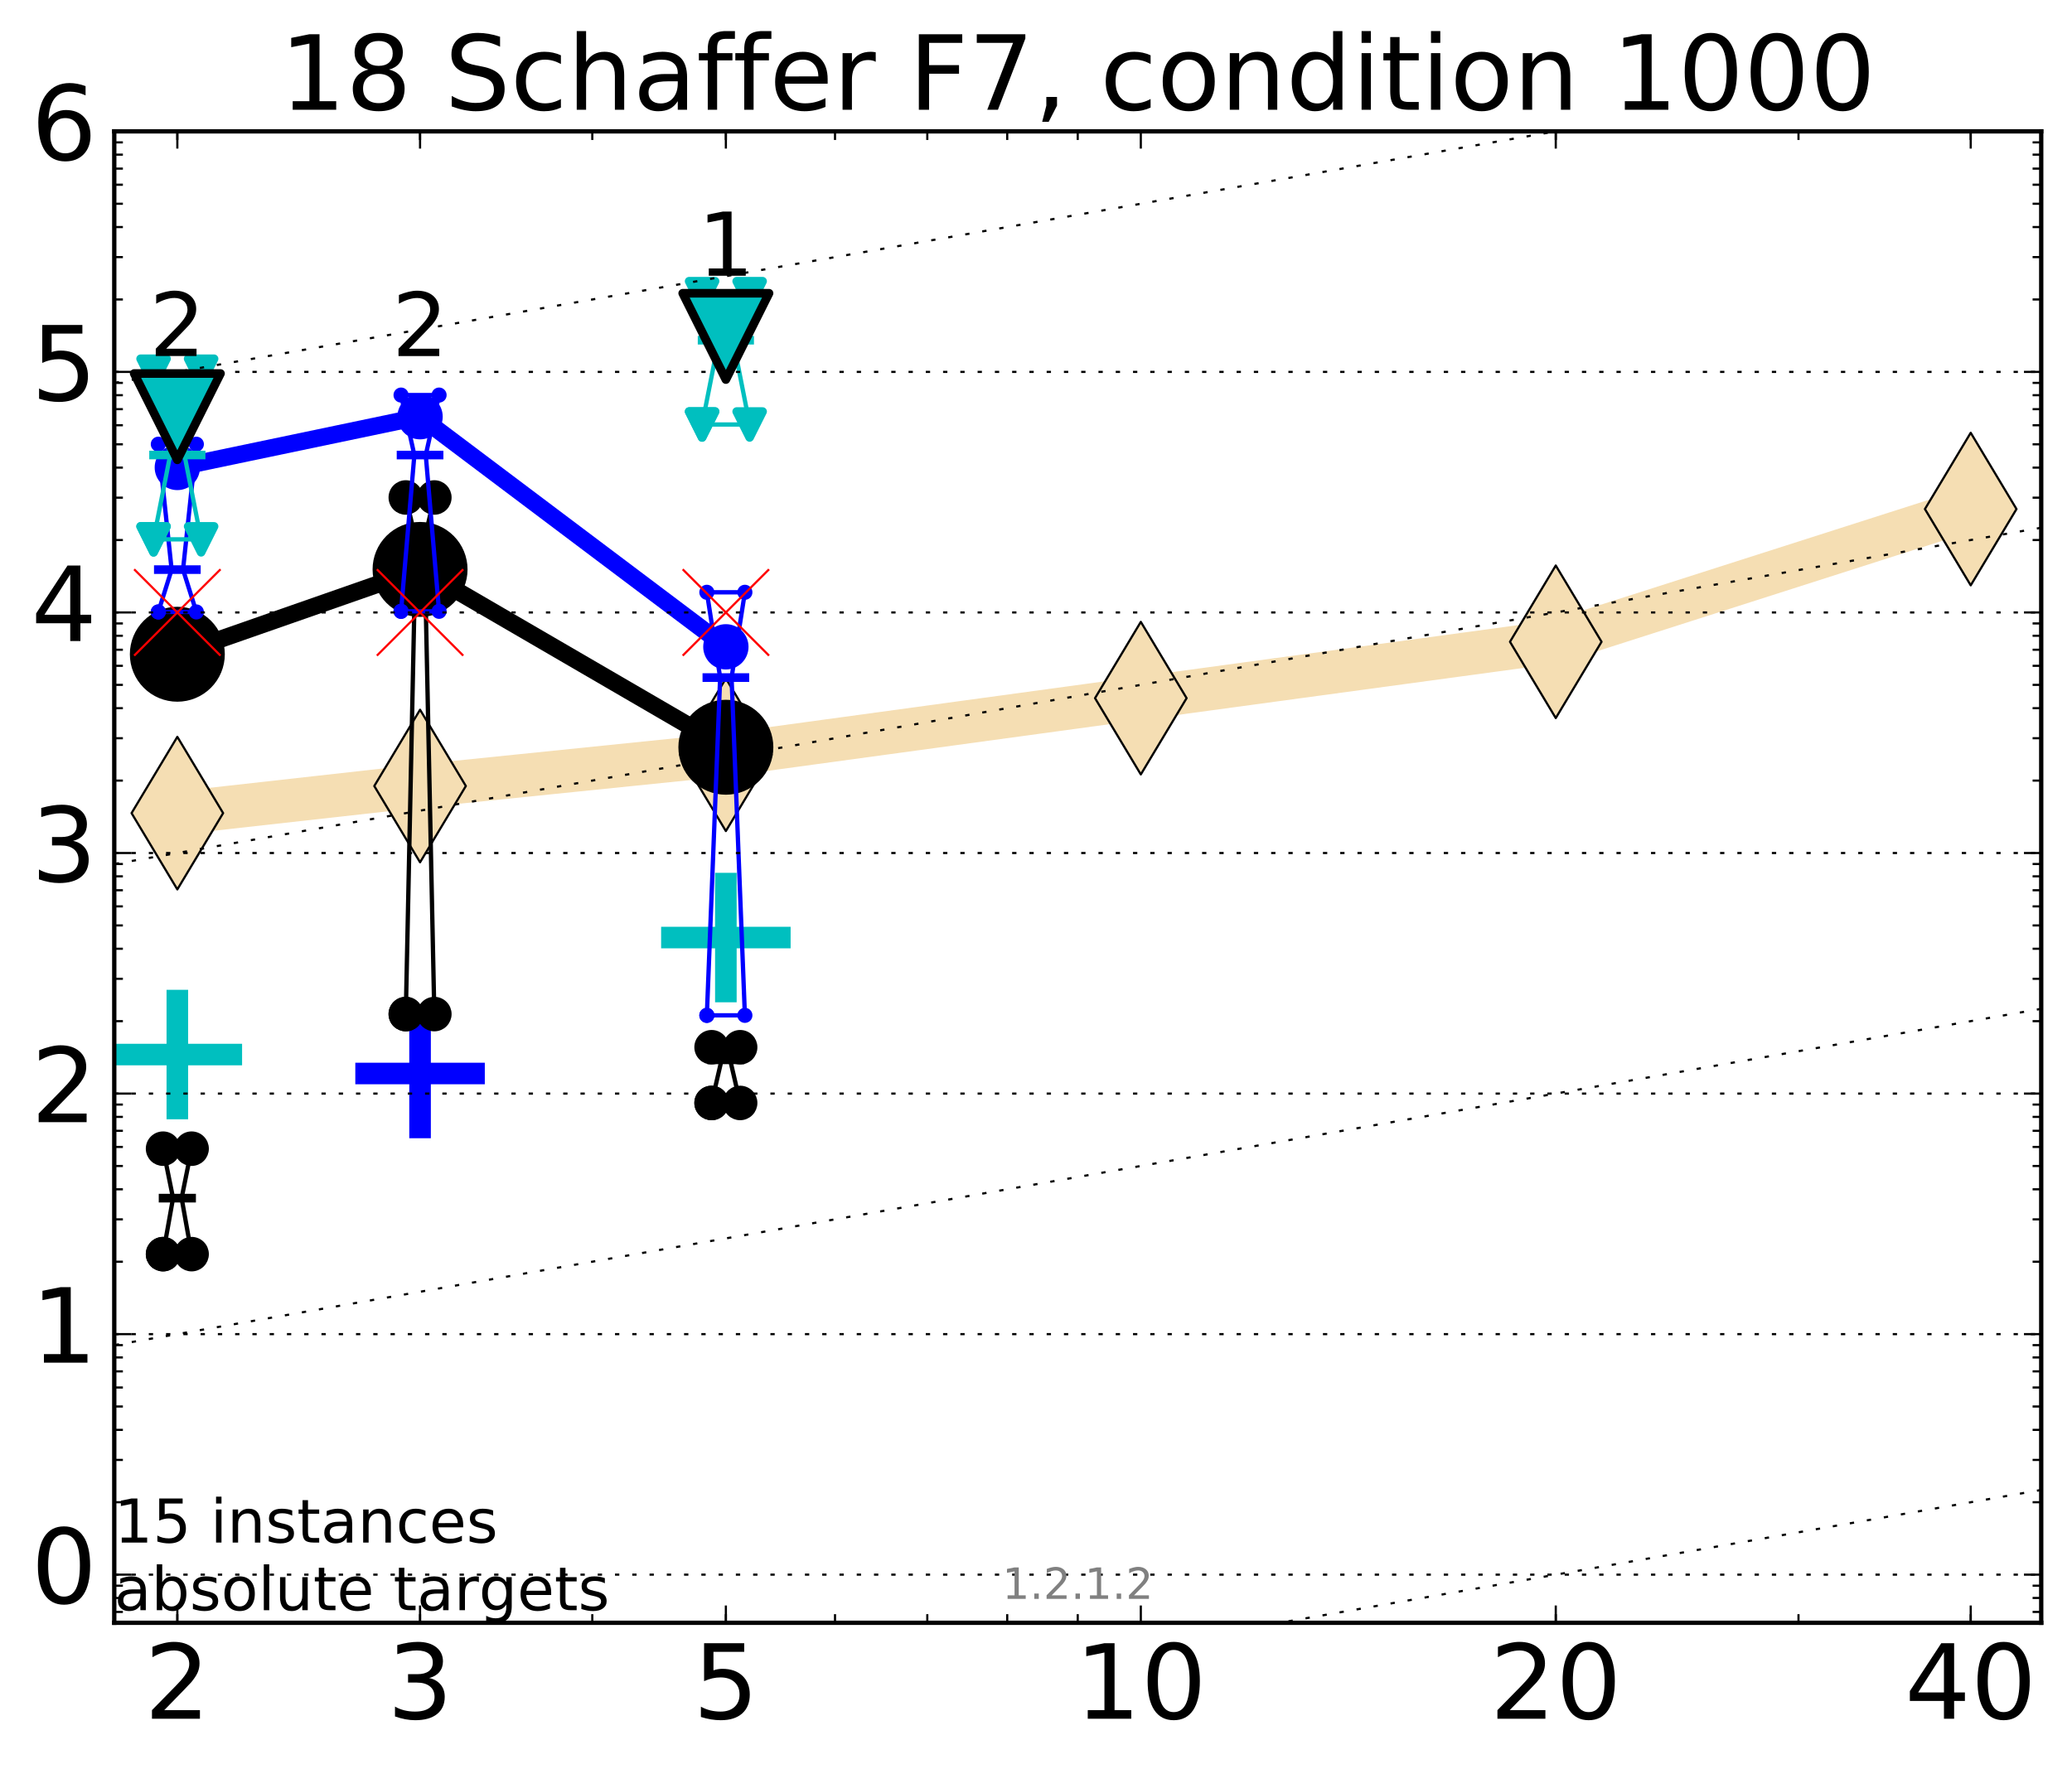<?xml version="1.0" encoding="utf-8" standalone="no"?>
<!DOCTYPE svg PUBLIC "-//W3C//DTD SVG 1.1//EN"
  "http://www.w3.org/Graphics/SVG/1.1/DTD/svg11.dtd">
<!-- Created with matplotlib (http://matplotlib.org/) -->
<svg height="410pt" version="1.1" viewBox="0 0 480 410" width="480pt" xmlns="http://www.w3.org/2000/svg" xmlns:xlink="http://www.w3.org/1999/xlink">
 <defs>
  <style type="text/css">
*{stroke-linecap:butt;stroke-linejoin:round;stroke-miterlimit:100000;}
  </style>
 </defs>
 <g id="figure_1">
  <g id="patch_1">
   <path d="M 0 410.464 
L 480.07 410.464 
L 480.07 0 
L 0 0 
z
" style="fill:#ffffff;"/>
  </g>
  <g id="axes_1">
   <g id="patch_2">
    <path d="M 26.47 376.036 
L 472.87 376.036 
L 472.87 30.436 
L 26.47 30.436 
z
" style="fill:#ffffff;"/>
   </g>
   <g id="line2d_1">
    <path clip-path="url(#p440ccc1c6d)" d="M 41.082 188.419 
L 97.312 182.14 
L 168.155 174.9 
L 264.282 161.778 
L 360.409 148.717 
L 456.536 117.96 
" style="fill:none;stroke:#f5deb3;stroke-linecap:square;stroke-width:10.0;"/>
    <defs>
     <path d="M -0 17.678 
L 10.607 0 
L 0 -17.678 
L -10.607 -0 
z
" id="mcf237dab61" style="stroke:#000000;stroke-linejoin:miter;stroke-width:0.5;"/>
    </defs>
    <g clip-path="url(#p440ccc1c6d)">
     <use style="fill:#f5deb3;stroke:#000000;stroke-linejoin:miter;stroke-width:0.5;" x="41.082" xlink:href="#mcf237dab61" y="188.419"/>
     <use style="fill:#f5deb3;stroke:#000000;stroke-linejoin:miter;stroke-width:0.5;" x="97.312" xlink:href="#mcf237dab61" y="182.14"/>
     <use style="fill:#f5deb3;stroke:#000000;stroke-linejoin:miter;stroke-width:0.5;" x="168.155" xlink:href="#mcf237dab61" y="174.9"/>
     <use style="fill:#f5deb3;stroke:#000000;stroke-linejoin:miter;stroke-width:0.5;" x="264.282" xlink:href="#mcf237dab61" y="161.778"/>
     <use style="fill:#f5deb3;stroke:#000000;stroke-linejoin:miter;stroke-width:0.5;" x="360.409" xlink:href="#mcf237dab61" y="148.717"/>
     <use style="fill:#f5deb3;stroke:#000000;stroke-linejoin:miter;stroke-width:0.5;" x="456.536" xlink:href="#mcf237dab61" y="117.96"/>
    </g>
   </g>
   <g id="line2d_2">
    <defs>
     <path d="M -15 0 
L 15 0 
M 0 15 
L 0 -15 
" id="mc1c27b68b6" style="stroke:#00bfbf;stroke-width:5.0;"/>
    </defs>
    <g clip-path="url(#p440ccc1c6d)">
     <use style="fill:#00bfbf;stroke:#00bfbf;stroke-width:5.0;" x="41.082" xlink:href="#mc1c27b68b6" y="244.367"/>
    </g>
   </g>
   <g id="line2d_3">
    <defs>
     <path d="M -15 0 
L 15 0 
M 0 15 
L 0 -15 
" id="m0669f75a84" style="stroke:#0000ff;stroke-width:5.0;"/>
    </defs>
    <g clip-path="url(#p440ccc1c6d)">
     <use style="fill:#0000ff;stroke:#0000ff;stroke-width:5.0;" x="97.312" xlink:href="#m0669f75a84" y="248.756"/>
    </g>
   </g>
   <g id="line2d_4">
    <g clip-path="url(#p440ccc1c6d)">
     <use style="fill:#00bfbf;stroke:#00bfbf;stroke-width:5.0;" x="168.155" xlink:href="#mc1c27b68b6" y="217.252"/>
    </g>
   </g>
   <g id="line2d_5">
    <path clip-path="url(#p440ccc1c6d)" d="M 37.777 290.615 
L 40.09 277.637 
L 37.777 266.177 
L 44.386 266.177 
L 42.073 277.637 
L 44.386 290.615 
L 37.777 290.615 
" style="fill:none;stroke:#000000;stroke-linecap:square;"/>
   </g>
   <g id="line2d_6">
    <path clip-path="url(#p440ccc1c6d)" d="M 37.777 290.615 
L 44.386 290.615 
L 44.386 266.177 
L 37.777 266.177 
L 37.777 290.615 
" style="fill:none;"/>
    <defs>
     <path d="M 0 3 
C 0.796 3 1.559 2.684 2.121 2.121 
C 2.684 1.559 3 0.796 3 0 
C 3 -0.796 2.684 -1.559 2.121 -2.121 
C 1.559 -2.684 0.796 -3 0 -3 
C -0.796 -3 -1.559 -2.684 -2.121 -2.121 
C -2.684 -1.559 -3 -0.796 -3 0 
C -3 0.796 -2.684 1.559 -2.121 2.121 
C -1.559 2.684 -0.796 3 0 3 
z
" id="m7f3e80541c" style="stroke:#000000;stroke-width:2.0;"/>
    </defs>
    <g clip-path="url(#p440ccc1c6d)">
     <use style="stroke:#000000;stroke-width:2.0;" x="37.777" xlink:href="#m7f3e80541c" y="290.615"/>
     <use style="stroke:#000000;stroke-width:2.0;" x="44.386" xlink:href="#m7f3e80541c" y="290.615"/>
     <use style="stroke:#000000;stroke-width:2.0;" x="44.386" xlink:href="#m7f3e80541c" y="266.177"/>
     <use style="stroke:#000000;stroke-width:2.0;" x="37.777" xlink:href="#m7f3e80541c" y="266.177"/>
     <use style="stroke:#000000;stroke-width:2.0;" x="37.777" xlink:href="#m7f3e80541c" y="290.615"/>
    </g>
   </g>
   <g id="line2d_7">
    <path clip-path="url(#p440ccc1c6d)" d="M 37.777 277.637 
L 44.386 277.637 
" style="fill:none;stroke:#000000;stroke-linecap:square;stroke-width:2.0;"/>
   </g>
   <g id="line2d_8">
    <path clip-path="url(#p440ccc1c6d)" d="M 94.008 234.986 
L 96.321 125.038 
L 94.008 115.279 
L 100.617 115.279 
L 98.304 125.038 
L 100.617 234.986 
L 94.008 234.986 
" style="fill:none;stroke:#000000;stroke-linecap:square;"/>
   </g>
   <g id="line2d_9">
    <path clip-path="url(#p440ccc1c6d)" d="M 94.008 234.986 
L 100.617 234.986 
L 100.617 115.279 
L 94.008 115.279 
L 94.008 234.986 
" style="fill:none;"/>
    <g clip-path="url(#p440ccc1c6d)">
     <use style="stroke:#000000;stroke-width:2.0;" x="94.008" xlink:href="#m7f3e80541c" y="234.986"/>
     <use style="stroke:#000000;stroke-width:2.0;" x="100.617" xlink:href="#m7f3e80541c" y="234.986"/>
     <use style="stroke:#000000;stroke-width:2.0;" x="100.617" xlink:href="#m7f3e80541c" y="115.279"/>
     <use style="stroke:#000000;stroke-width:2.0;" x="94.008" xlink:href="#m7f3e80541c" y="115.279"/>
     <use style="stroke:#000000;stroke-width:2.0;" x="94.008" xlink:href="#m7f3e80541c" y="234.986"/>
    </g>
   </g>
   <g id="line2d_10">
    <path clip-path="url(#p440ccc1c6d)" d="M 94.008 125.038 
L 100.617 125.038 
" style="fill:none;stroke:#000000;stroke-linecap:square;stroke-width:2.0;"/>
   </g>
   <g id="line2d_11">
    <path clip-path="url(#p440ccc1c6d)" d="M 164.85 255.581 
L 167.163 245.589 
L 164.85 242.67 
L 171.459 242.67 
L 169.146 245.589 
L 171.459 255.581 
L 164.85 255.581 
" style="fill:none;stroke:#000000;stroke-linecap:square;"/>
   </g>
   <g id="line2d_12">
    <path clip-path="url(#p440ccc1c6d)" d="M 164.85 255.581 
L 171.459 255.581 
L 171.459 242.67 
L 164.85 242.67 
L 164.85 255.581 
" style="fill:none;"/>
    <g clip-path="url(#p440ccc1c6d)">
     <use style="stroke:#000000;stroke-width:2.0;" x="164.85" xlink:href="#m7f3e80541c" y="255.581"/>
     <use style="stroke:#000000;stroke-width:2.0;" x="171.459" xlink:href="#m7f3e80541c" y="255.581"/>
     <use style="stroke:#000000;stroke-width:2.0;" x="171.459" xlink:href="#m7f3e80541c" y="242.67"/>
     <use style="stroke:#000000;stroke-width:2.0;" x="164.85" xlink:href="#m7f3e80541c" y="242.67"/>
     <use style="stroke:#000000;stroke-width:2.0;" x="164.85" xlink:href="#m7f3e80541c" y="255.581"/>
    </g>
   </g>
   <g id="line2d_13">
    <path clip-path="url(#p440ccc1c6d)" d="M 164.85 245.589 
L 171.459 245.589 
" style="fill:none;stroke:#000000;stroke-linecap:square;stroke-width:2.0;"/>
   </g>
   <g id="line2d_14">
    <path clip-path="url(#p440ccc1c6d)" d="M 41.082 151.603 
L 97.312 131.947 
" style="fill:none;stroke:#000000;stroke-linecap:square;stroke-width:4.0;"/>
   </g>
   <g id="line2d_15">
    <path clip-path="url(#p440ccc1c6d)" d="M 97.312 131.947 
L 168.155 173.156 
" style="fill:none;stroke:#000000;stroke-linecap:square;stroke-width:4.0;"/>
   </g>
   <g id="line2d_16">
    <path clip-path="url(#p440ccc1c6d)" d="M 41.082 151.603 
L 97.312 131.947 
L 168.155 173.156 
" style="fill:none;"/>
    <defs>
     <path d="M 0 10 
C 2.652 10 5.196 8.946 7.071 7.071 
C 8.946 5.196 10 2.652 10 0 
C 10 -2.652 8.946 -5.196 7.071 -7.071 
C 5.196 -8.946 2.652 -10 0 -10 
C -2.652 -10 -5.196 -8.946 -7.071 -7.071 
C -8.946 -5.196 -10 -2.652 -10 0 
C -10 2.652 -8.946 5.196 -7.071 7.071 
C -5.196 8.946 -2.652 10 0 10 
z
" id="mb0f8a5b09e" style="stroke:#000000;stroke-width:2.0;"/>
    </defs>
    <g clip-path="url(#p440ccc1c6d)">
     <use style="stroke:#000000;stroke-width:2.0;" x="41.082" xlink:href="#mb0f8a5b09e" y="151.603"/>
     <use style="stroke:#000000;stroke-width:2.0;" x="97.312" xlink:href="#mb0f8a5b09e" y="131.947"/>
     <use style="stroke:#000000;stroke-width:2.0;" x="168.155" xlink:href="#mb0f8a5b09e" y="173.156"/>
    </g>
   </g>
   <g id="line2d_17">
    <path clip-path="url(#p440ccc1c6d)" d="M 36.676 141.801 
L 39.76 131.995 
L 36.676 102.933 
L 45.488 102.933 
L 42.403 131.995 
L 45.488 141.801 
L 36.676 141.801 
" style="fill:none;stroke:#0000ff;stroke-linecap:square;"/>
   </g>
   <g id="line2d_18">
    <path clip-path="url(#p440ccc1c6d)" d="M 36.676 141.801 
L 45.488 141.801 
L 45.488 102.933 
L 36.676 102.933 
L 36.676 141.801 
" style="fill:none;"/>
    <defs>
     <path d="M 0 1.5 
C 0.398 1.5 0.779 1.342 1.061 1.061 
C 1.342 0.779 1.5 0.398 1.5 0 
C 1.5 -0.398 1.342 -0.779 1.061 -1.061 
C 0.779 -1.342 0.398 -1.5 0 -1.5 
C -0.398 -1.5 -0.779 -1.342 -1.061 -1.061 
C -1.342 -0.779 -1.5 -0.398 -1.5 0 
C -1.5 0.398 -1.342 0.779 -1.061 1.061 
C -0.779 1.342 -0.398 1.5 0 1.5 
z
" id="mc9c7ae7c3a" style="stroke:#0000ff;stroke-width:0.5;"/>
    </defs>
    <g clip-path="url(#p440ccc1c6d)">
     <use style="fill:#0000ff;stroke:#0000ff;stroke-width:0.5;" x="36.676" xlink:href="#mc9c7ae7c3a" y="141.801"/>
     <use style="fill:#0000ff;stroke:#0000ff;stroke-width:0.5;" x="45.488" xlink:href="#mc9c7ae7c3a" y="141.801"/>
     <use style="fill:#0000ff;stroke:#0000ff;stroke-width:0.5;" x="45.488" xlink:href="#mc9c7ae7c3a" y="102.933"/>
     <use style="fill:#0000ff;stroke:#0000ff;stroke-width:0.5;" x="36.676" xlink:href="#mc9c7ae7c3a" y="102.933"/>
     <use style="fill:#0000ff;stroke:#0000ff;stroke-width:0.5;" x="36.676" xlink:href="#mc9c7ae7c3a" y="141.801"/>
    </g>
   </g>
   <g id="line2d_19">
    <path clip-path="url(#p440ccc1c6d)" d="M 36.676 131.995 
L 45.488 131.995 
" style="fill:none;stroke:#0000ff;stroke-linecap:square;stroke-width:2.0;"/>
   </g>
   <g id="line2d_20">
    <path clip-path="url(#p440ccc1c6d)" d="M 92.906 141.658 
L 95.991 105.443 
L 92.906 91.547 
L 101.718 91.547 
L 98.634 105.443 
L 101.718 141.658 
L 92.906 141.658 
" style="fill:none;stroke:#0000ff;stroke-linecap:square;"/>
   </g>
   <g id="line2d_21">
    <path clip-path="url(#p440ccc1c6d)" d="M 92.906 141.658 
L 101.718 141.658 
L 101.718 91.547 
L 92.906 91.547 
L 92.906 141.658 
" style="fill:none;"/>
    <g clip-path="url(#p440ccc1c6d)">
     <use style="fill:#0000ff;stroke:#0000ff;stroke-width:0.5;" x="92.906" xlink:href="#mc9c7ae7c3a" y="141.658"/>
     <use style="fill:#0000ff;stroke:#0000ff;stroke-width:0.5;" x="101.718" xlink:href="#mc9c7ae7c3a" y="141.658"/>
     <use style="fill:#0000ff;stroke:#0000ff;stroke-width:0.5;" x="101.718" xlink:href="#mc9c7ae7c3a" y="91.547"/>
     <use style="fill:#0000ff;stroke:#0000ff;stroke-width:0.5;" x="92.906" xlink:href="#mc9c7ae7c3a" y="91.547"/>
     <use style="fill:#0000ff;stroke:#0000ff;stroke-width:0.5;" x="92.906" xlink:href="#mc9c7ae7c3a" y="141.658"/>
    </g>
   </g>
   <g id="line2d_22">
    <path clip-path="url(#p440ccc1c6d)" d="M 92.906 105.443 
L 101.718 105.443 
" style="fill:none;stroke:#0000ff;stroke-linecap:square;stroke-width:2.0;"/>
   </g>
   <g id="line2d_23">
    <path clip-path="url(#p440ccc1c6d)" d="M 163.749 235.282 
L 166.833 157.01 
L 163.749 137.247 
L 172.561 137.247 
L 169.476 157.01 
L 172.561 235.282 
L 163.749 235.282 
" style="fill:none;stroke:#0000ff;stroke-linecap:square;"/>
   </g>
   <g id="line2d_24">
    <path clip-path="url(#p440ccc1c6d)" d="M 163.749 235.282 
L 172.561 235.282 
L 172.561 137.247 
L 163.749 137.247 
L 163.749 235.282 
" style="fill:none;"/>
    <g clip-path="url(#p440ccc1c6d)">
     <use style="fill:#0000ff;stroke:#0000ff;stroke-width:0.5;" x="163.749" xlink:href="#mc9c7ae7c3a" y="235.282"/>
     <use style="fill:#0000ff;stroke:#0000ff;stroke-width:0.5;" x="172.561" xlink:href="#mc9c7ae7c3a" y="235.282"/>
     <use style="fill:#0000ff;stroke:#0000ff;stroke-width:0.5;" x="172.561" xlink:href="#mc9c7ae7c3a" y="137.247"/>
     <use style="fill:#0000ff;stroke:#0000ff;stroke-width:0.5;" x="163.749" xlink:href="#mc9c7ae7c3a" y="137.247"/>
     <use style="fill:#0000ff;stroke:#0000ff;stroke-width:0.5;" x="163.749" xlink:href="#mc9c7ae7c3a" y="235.282"/>
    </g>
   </g>
   <g id="line2d_25">
    <path clip-path="url(#p440ccc1c6d)" d="M 163.749 157.01 
L 172.561 157.01 
" style="fill:none;stroke:#0000ff;stroke-linecap:square;stroke-width:2.0;"/>
   </g>
   <g id="line2d_26">
    <path clip-path="url(#p440ccc1c6d)" d="M 41.082 108.322 
L 97.312 96.561 
" style="fill:none;stroke:#0000ff;stroke-linecap:square;stroke-width:4.0;"/>
   </g>
   <g id="line2d_27">
    <path clip-path="url(#p440ccc1c6d)" d="M 97.312 96.561 
L 168.155 149.884 
" style="fill:none;stroke:#0000ff;stroke-linecap:square;stroke-width:4.0;"/>
   </g>
   <g id="line2d_28">
    <path clip-path="url(#p440ccc1c6d)" d="M 41.082 108.322 
L 97.312 96.561 
L 168.155 149.884 
" style="fill:none;"/>
    <defs>
     <path d="M 0 5 
C 1.326 5 2.598 4.473 3.536 3.536 
C 4.473 2.598 5 1.326 5 0 
C 5 -1.326 4.473 -2.598 3.536 -3.536 
C 2.598 -4.473 1.326 -5 0 -5 
C -1.326 -5 -2.598 -4.473 -3.536 -3.536 
C -4.473 -2.598 -5 -1.326 -5 0 
C -5 1.326 -4.473 2.598 -3.536 3.536 
C -2.598 4.473 -1.326 5 0 5 
z
" id="m01d452d8ee" style="stroke:#0000ff;stroke-width:0.5;"/>
    </defs>
    <g clip-path="url(#p440ccc1c6d)">
     <use style="fill:#0000ff;stroke:#0000ff;stroke-width:0.5;" x="41.082" xlink:href="#m01d452d8ee" y="108.322"/>
     <use style="fill:#0000ff;stroke:#0000ff;stroke-width:0.5;" x="97.312" xlink:href="#m01d452d8ee" y="96.561"/>
     <use style="fill:#0000ff;stroke:#0000ff;stroke-width:0.5;" x="168.155" xlink:href="#m01d452d8ee" y="149.884"/>
    </g>
   </g>
   <g id="line2d_29">
    <path clip-path="url(#p440ccc1c6d)" d="M 35.574 124.978 
L 39.429 105.43 
L 35.574 86.139 
L 46.589 86.139 
L 42.734 105.43 
L 46.589 124.978 
L 35.574 124.978 
" style="fill:none;stroke:#00bfbf;stroke-linecap:square;"/>
   </g>
   <g id="line2d_30">
    <path clip-path="url(#p440ccc1c6d)" d="M 35.574 124.978 
L 46.589 124.978 
L 46.589 86.139 
L 35.574 86.139 
L 35.574 124.978 
" style="fill:none;"/>
    <defs>
     <path d="M -0 3 
L 3 -3 
L -3 -3 
z
" id="m4a648974e3" style="stroke:#00bfbf;stroke-linejoin:miter;stroke-width:2.0;"/>
    </defs>
    <g clip-path="url(#p440ccc1c6d)">
     <use style="fill:#00bfbf;stroke:#00bfbf;stroke-linejoin:miter;stroke-width:2.0;" x="35.574" xlink:href="#m4a648974e3" y="124.978"/>
     <use style="fill:#00bfbf;stroke:#00bfbf;stroke-linejoin:miter;stroke-width:2.0;" x="46.589" xlink:href="#m4a648974e3" y="124.978"/>
     <use style="fill:#00bfbf;stroke:#00bfbf;stroke-linejoin:miter;stroke-width:2.0;" x="46.589" xlink:href="#m4a648974e3" y="86.139"/>
     <use style="fill:#00bfbf;stroke:#00bfbf;stroke-linejoin:miter;stroke-width:2.0;" x="35.574" xlink:href="#m4a648974e3" y="86.139"/>
     <use style="fill:#00bfbf;stroke:#00bfbf;stroke-linejoin:miter;stroke-width:2.0;" x="35.574" xlink:href="#m4a648974e3" y="124.978"/>
    </g>
   </g>
   <g id="line2d_31">
    <path clip-path="url(#p440ccc1c6d)" d="M 35.574 105.43 
L 46.589 105.43 
" style="fill:none;stroke:#00bfbf;stroke-linecap:square;stroke-width:2.0;"/>
   </g>
   <g id="line2d_32">
    <path clip-path="url(#p440ccc1c6d)" d="M 162.647 98.365 
L 166.502 78.833 
L 162.647 68.165 
L 173.662 68.165 
L 169.807 78.833 
L 173.662 98.365 
L 162.647 98.365 
" style="fill:none;stroke:#00bfbf;stroke-linecap:square;"/>
   </g>
   <g id="line2d_33">
    <path clip-path="url(#p440ccc1c6d)" d="M 162.647 98.365 
L 173.662 98.365 
L 173.662 68.165 
L 162.647 68.165 
L 162.647 98.365 
" style="fill:none;"/>
    <g clip-path="url(#p440ccc1c6d)">
     <use style="fill:#00bfbf;stroke:#00bfbf;stroke-linejoin:miter;stroke-width:2.0;" x="162.647" xlink:href="#m4a648974e3" y="98.365"/>
     <use style="fill:#00bfbf;stroke:#00bfbf;stroke-linejoin:miter;stroke-width:2.0;" x="173.662" xlink:href="#m4a648974e3" y="98.365"/>
     <use style="fill:#00bfbf;stroke:#00bfbf;stroke-linejoin:miter;stroke-width:2.0;" x="173.662" xlink:href="#m4a648974e3" y="68.165"/>
     <use style="fill:#00bfbf;stroke:#00bfbf;stroke-linejoin:miter;stroke-width:2.0;" x="162.647" xlink:href="#m4a648974e3" y="68.165"/>
     <use style="fill:#00bfbf;stroke:#00bfbf;stroke-linejoin:miter;stroke-width:2.0;" x="162.647" xlink:href="#m4a648974e3" y="98.365"/>
    </g>
   </g>
   <g id="line2d_34">
    <path clip-path="url(#p440ccc1c6d)" d="M 162.647 78.833 
L 173.662 78.833 
" style="fill:none;stroke:#00bfbf;stroke-linecap:square;stroke-width:2.0;"/>
   </g>
   <g id="line2d_35">
    <path clip-path="url(#p440ccc1c6d)" d="M 41.082 96.552 
L 168.155 77.955 
" style="fill:none;"/>
    <defs>
     <path d="M -0 10 
L 10 -10 
L -10 -10 
z
" id="m0ada4c64ca" style="stroke:#000000;stroke-linejoin:miter;stroke-width:2.0;"/>
    </defs>
    <g clip-path="url(#p440ccc1c6d)">
     <use style="fill:#00bfbf;stroke:#000000;stroke-linejoin:miter;stroke-width:2.0;" x="41.082" xlink:href="#m0ada4c64ca" y="96.552"/>
     <use style="fill:#00bfbf;stroke:#000000;stroke-linejoin:miter;stroke-width:2.0;" x="168.155" xlink:href="#m0ada4c64ca" y="77.955"/>
    </g>
   </g>
   <g id="line2d_36"/>
   <g id="line2d_37"/>
   <g id="line2d_38"/>
   <g id="line2d_39"/>
   <g id="line2d_40"/>
   <g id="line2d_41"/>
   <g id="line2d_42"/>
   <g id="line2d_43">
    <defs>
     <path d="M -10 10 
L 10 -10 
M -10 -10 
L 10 10 
" id="mfcb1861121" style="stroke:#ff0000;stroke-width:0.5;"/>
    </defs>
    <g clip-path="url(#p440ccc1c6d)">
     <use style="fill:#ff0000;stroke:#ff0000;stroke-width:0.5;" x="41.082" xlink:href="#mfcb1861121" y="141.919"/>
     <use style="fill:#ff0000;stroke:#ff0000;stroke-width:0.5;" x="97.312" xlink:href="#mfcb1861121" y="141.919"/>
     <use style="fill:#ff0000;stroke:#ff0000;stroke-width:0.5;" x="168.155" xlink:href="#mfcb1861121" y="141.92"/>
    </g>
   </g>
   <g id="line2d_44">
    <path clip-path="url(#p440ccc1c6d)" d="M 93.591 411.464 
L 481.07 343.825 
" style="fill:none;stroke:#000000;stroke-dasharray:1,3;stroke-dashoffset:0.0;stroke-width:0.5;"/>
   </g>
   <g id="line2d_45">
    <path clip-path="url(#p440ccc1c6d)" d="M -1 316.492 
L 481.07 232.341 
" style="fill:none;stroke:#000000;stroke-dasharray:1,3;stroke-dashoffset:0.0;stroke-width:0.5;"/>
   </g>
   <g id="line2d_46">
    <path clip-path="url(#p440ccc1c6d)" d="M -1 205.008 
L 481.07 120.857 
" style="fill:none;stroke:#000000;stroke-dasharray:1,3;stroke-dashoffset:0.0;stroke-width:0.5;"/>
   </g>
   <g id="line2d_47">
    <path clip-path="url(#p440ccc1c6d)" d="M -1 93.524 
L 481.07 9.374 
" style="fill:none;stroke:#000000;stroke-dasharray:1,3;stroke-dashoffset:0.0;stroke-width:0.5;"/>
   </g>
   <g id="line2d_48">
    <path clip-path="url(#p440ccc1c6d)" style="fill:none;stroke:#000000;stroke-dasharray:1,3;stroke-dashoffset:0.0;stroke-width:0.5;"/>
   </g>
   <g id="patch_3">
    <path d="M 26.47 30.436 
L 472.87 30.436 
" style="fill:none;stroke:#000000;stroke-linecap:square;stroke-linejoin:miter;"/>
   </g>
   <g id="patch_4">
    <path d="M 472.87 376.036 
L 472.87 30.436 
" style="fill:none;stroke:#000000;stroke-linecap:square;stroke-linejoin:miter;"/>
   </g>
   <g id="patch_5">
    <path d="M 26.47 376.036 
L 472.87 376.036 
" style="fill:none;stroke:#000000;stroke-linecap:square;stroke-linejoin:miter;"/>
   </g>
   <g id="patch_6">
    <path d="M 26.47 376.036 
L 26.47 30.436 
" style="fill:none;stroke:#000000;stroke-linecap:square;stroke-linejoin:miter;"/>
   </g>
   <g id="matplotlib.axis_1">
    <g id="xtick_1">
     <g id="line2d_49">
      <defs>
       <path d="M 0 0 
L 0 -4 
" id="mdc25dd52e2" style="stroke:#000000;stroke-width:0.5;"/>
      </defs>
      <g>
       <use style="stroke:#000000;stroke-width:0.5;" x="41.082" xlink:href="#mdc25dd52e2" y="376.036"/>
      </g>
     </g>
     <g id="line2d_50">
      <defs>
       <path d="M 0 0 
L 0 4 
" id="mfefa7070b8" style="stroke:#000000;stroke-width:0.5;"/>
      </defs>
      <g>
       <use style="stroke:#000000;stroke-width:0.5;" x="41.082" xlink:href="#mfefa7070b8" y="30.436"/>
      </g>
     </g>
     <g id="text_1">
      <!-- 2 -->
      <defs>
       <path d="M 19.188 8.297 
L 53.609 8.297 
L 53.609 0 
L 7.328 0 
L 7.328 8.297 
Q 12.938 14.109 22.625 23.891 
Q 32.328 33.688 34.812 36.531 
Q 39.547 41.844 41.422 45.531 
Q 43.312 49.219 43.312 52.781 
Q 43.312 58.594 39.234 62.25 
Q 35.156 65.922 28.609 65.922 
Q 23.969 65.922 18.812 64.312 
Q 13.672 62.703 7.812 59.422 
L 7.812 69.391 
Q 13.766 71.781 18.938 73 
Q 24.125 74.219 28.422 74.219 
Q 39.75 74.219 46.484 68.547 
Q 53.219 62.891 53.219 53.422 
Q 53.219 48.922 51.531 44.891 
Q 49.859 40.875 45.406 35.406 
Q 44.188 33.984 37.641 27.219 
Q 31.109 20.453 19.188 8.297 
" id="BitstreamVeraSans-Roman-32"/>
      </defs>
      <g transform="translate(33.447 398.272)scale(0.24 -0.24)">
       <use xlink:href="#BitstreamVeraSans-Roman-32"/>
      </g>
     </g>
    </g>
    <g id="xtick_2">
     <g id="line2d_51">
      <g>
       <use style="stroke:#000000;stroke-width:0.5;" x="97.312" xlink:href="#mdc25dd52e2" y="376.036"/>
      </g>
     </g>
     <g id="line2d_52">
      <g>
       <use style="stroke:#000000;stroke-width:0.5;" x="97.312" xlink:href="#mfefa7070b8" y="30.436"/>
      </g>
     </g>
     <g id="text_2">
      <!-- 3 -->
      <defs>
       <path d="M 40.578 39.312 
Q 47.656 37.797 51.625 33 
Q 55.609 28.219 55.609 21.188 
Q 55.609 10.406 48.188 4.484 
Q 40.766 -1.422 27.094 -1.422 
Q 22.516 -1.422 17.656 -0.516 
Q 12.797 0.391 7.625 2.203 
L 7.625 11.719 
Q 11.719 9.328 16.594 8.109 
Q 21.484 6.891 26.812 6.891 
Q 36.078 6.891 40.938 10.547 
Q 45.797 14.203 45.797 21.188 
Q 45.797 27.641 41.281 31.266 
Q 36.766 34.906 28.719 34.906 
L 20.219 34.906 
L 20.219 43.016 
L 29.109 43.016 
Q 36.375 43.016 40.234 45.922 
Q 44.094 48.828 44.094 54.297 
Q 44.094 59.906 40.109 62.906 
Q 36.141 65.922 28.719 65.922 
Q 24.656 65.922 20.016 65.031 
Q 15.375 64.156 9.812 62.312 
L 9.812 71.094 
Q 15.438 72.656 20.344 73.438 
Q 25.25 74.219 29.594 74.219 
Q 40.828 74.219 47.359 69.109 
Q 53.906 64.016 53.906 55.328 
Q 53.906 49.266 50.438 45.094 
Q 46.969 40.922 40.578 39.312 
" id="BitstreamVeraSans-Roman-33"/>
      </defs>
      <g transform="translate(89.677 398.272)scale(0.24 -0.24)">
       <use xlink:href="#BitstreamVeraSans-Roman-33"/>
      </g>
     </g>
    </g>
    <g id="xtick_3">
     <g id="line2d_53">
      <g>
       <use style="stroke:#000000;stroke-width:0.5;" x="168.155" xlink:href="#mdc25dd52e2" y="376.036"/>
      </g>
     </g>
     <g id="line2d_54">
      <g>
       <use style="stroke:#000000;stroke-width:0.5;" x="168.155" xlink:href="#mfefa7070b8" y="30.436"/>
      </g>
     </g>
     <g id="text_3">
      <!-- 5 -->
      <defs>
       <path d="M 10.797 72.906 
L 49.516 72.906 
L 49.516 64.594 
L 19.828 64.594 
L 19.828 46.734 
Q 21.969 47.469 24.109 47.828 
Q 26.266 48.188 28.422 48.188 
Q 40.625 48.188 47.75 41.5 
Q 54.891 34.812 54.891 23.391 
Q 54.891 11.625 47.562 5.094 
Q 40.234 -1.422 26.906 -1.422 
Q 22.312 -1.422 17.547 -0.641 
Q 12.797 0.141 7.719 1.703 
L 7.719 11.625 
Q 12.109 9.234 16.797 8.062 
Q 21.484 6.891 26.703 6.891 
Q 35.156 6.891 40.078 11.328 
Q 45.016 15.766 45.016 23.391 
Q 45.016 31 40.078 35.438 
Q 35.156 39.891 26.703 39.891 
Q 22.75 39.891 18.812 39.016 
Q 14.891 38.141 10.797 36.281 
z
" id="BitstreamVeraSans-Roman-35"/>
      </defs>
      <g transform="translate(160.52 398.272)scale(0.24 -0.24)">
       <use xlink:href="#BitstreamVeraSans-Roman-35"/>
      </g>
     </g>
    </g>
    <g id="xtick_4">
     <g id="line2d_55">
      <g>
       <use style="stroke:#000000;stroke-width:0.5;" x="264.282" xlink:href="#mdc25dd52e2" y="376.036"/>
      </g>
     </g>
     <g id="line2d_56">
      <g>
       <use style="stroke:#000000;stroke-width:0.5;" x="264.282" xlink:href="#mfefa7070b8" y="30.436"/>
      </g>
     </g>
     <g id="text_4">
      <!-- 10 -->
      <defs>
       <path d="M 31.781 66.406 
Q 24.172 66.406 20.328 58.906 
Q 16.5 51.422 16.5 36.375 
Q 16.5 21.391 20.328 13.891 
Q 24.172 6.391 31.781 6.391 
Q 39.453 6.391 43.281 13.891 
Q 47.125 21.391 47.125 36.375 
Q 47.125 51.422 43.281 58.906 
Q 39.453 66.406 31.781 66.406 
M 31.781 74.219 
Q 44.047 74.219 50.516 64.516 
Q 56.984 54.828 56.984 36.375 
Q 56.984 17.969 50.516 8.266 
Q 44.047 -1.422 31.781 -1.422 
Q 19.531 -1.422 13.062 8.266 
Q 6.594 17.969 6.594 36.375 
Q 6.594 54.828 13.062 64.516 
Q 19.531 74.219 31.781 74.219 
" id="BitstreamVeraSans-Roman-30"/>
       <path d="M 12.406 8.297 
L 28.516 8.297 
L 28.516 63.922 
L 10.984 60.406 
L 10.984 69.391 
L 28.422 72.906 
L 38.281 72.906 
L 38.281 8.297 
L 54.391 8.297 
L 54.391 0 
L 12.406 0 
z
" id="BitstreamVeraSans-Roman-31"/>
      </defs>
      <g transform="translate(249.012 398.272)scale(0.24 -0.24)">
       <use xlink:href="#BitstreamVeraSans-Roman-31"/>
       <use x="63.623" xlink:href="#BitstreamVeraSans-Roman-30"/>
      </g>
     </g>
    </g>
    <g id="xtick_5">
     <g id="line2d_57">
      <g>
       <use style="stroke:#000000;stroke-width:0.5;" x="360.409" xlink:href="#mdc25dd52e2" y="376.036"/>
      </g>
     </g>
     <g id="line2d_58">
      <g>
       <use style="stroke:#000000;stroke-width:0.5;" x="360.409" xlink:href="#mfefa7070b8" y="30.436"/>
      </g>
     </g>
     <g id="text_5">
      <!-- 20 -->
      <g transform="translate(345.139 398.272)scale(0.24 -0.24)">
       <use xlink:href="#BitstreamVeraSans-Roman-32"/>
       <use x="63.623" xlink:href="#BitstreamVeraSans-Roman-30"/>
      </g>
     </g>
    </g>
    <g id="xtick_6">
     <g id="line2d_59">
      <g>
       <use style="stroke:#000000;stroke-width:0.5;" x="456.536" xlink:href="#mdc25dd52e2" y="376.036"/>
      </g>
     </g>
     <g id="line2d_60">
      <g>
       <use style="stroke:#000000;stroke-width:0.5;" x="456.536" xlink:href="#mfefa7070b8" y="30.436"/>
      </g>
     </g>
     <g id="text_6">
      <!-- 40 -->
      <defs>
       <path d="M 37.797 64.312 
L 12.891 25.391 
L 37.797 25.391 
z
M 35.203 72.906 
L 47.609 72.906 
L 47.609 25.391 
L 58.016 25.391 
L 58.016 17.188 
L 47.609 17.188 
L 47.609 0 
L 37.797 0 
L 37.797 17.188 
L 4.891 17.188 
L 4.891 26.703 
z
" id="BitstreamVeraSans-Roman-34"/>
      </defs>
      <g transform="translate(441.266 398.272)scale(0.24 -0.24)">
       <use xlink:href="#BitstreamVeraSans-Roman-34"/>
       <use x="63.623" xlink:href="#BitstreamVeraSans-Roman-30"/>
      </g>
     </g>
    </g>
    <g id="xtick_7">
     <g id="line2d_61">
      <defs>
       <path d="M 0 0 
L 0 -2 
" id="m9f8ecdcbf0" style="stroke:#000000;stroke-width:0.5;"/>
      </defs>
      <g>
       <use style="stroke:#000000;stroke-width:0.5;" x="41.082" xlink:href="#m9f8ecdcbf0" y="376.036"/>
      </g>
     </g>
     <g id="line2d_62">
      <defs>
       <path d="M 0 0 
L 0 2 
" id="m442919e9f3" style="stroke:#000000;stroke-width:0.5;"/>
      </defs>
      <g>
       <use style="stroke:#000000;stroke-width:0.5;" x="41.082" xlink:href="#m442919e9f3" y="30.436"/>
      </g>
     </g>
    </g>
    <g id="xtick_8">
     <g id="line2d_63">
      <g>
       <use style="stroke:#000000;stroke-width:0.5;" x="97.312" xlink:href="#m9f8ecdcbf0" y="376.036"/>
      </g>
     </g>
     <g id="line2d_64">
      <g>
       <use style="stroke:#000000;stroke-width:0.5;" x="97.312" xlink:href="#m442919e9f3" y="30.436"/>
      </g>
     </g>
    </g>
    <g id="xtick_9">
     <g id="line2d_65">
      <g>
       <use style="stroke:#000000;stroke-width:0.5;" x="137.209" xlink:href="#m9f8ecdcbf0" y="376.036"/>
      </g>
     </g>
     <g id="line2d_66">
      <g>
       <use style="stroke:#000000;stroke-width:0.5;" x="137.209" xlink:href="#m442919e9f3" y="30.436"/>
      </g>
     </g>
    </g>
    <g id="xtick_10">
     <g id="line2d_67">
      <g>
       <use style="stroke:#000000;stroke-width:0.5;" x="168.155" xlink:href="#m9f8ecdcbf0" y="376.036"/>
      </g>
     </g>
     <g id="line2d_68">
      <g>
       <use style="stroke:#000000;stroke-width:0.5;" x="168.155" xlink:href="#m442919e9f3" y="30.436"/>
      </g>
     </g>
    </g>
    <g id="xtick_11">
     <g id="line2d_69">
      <g>
       <use style="stroke:#000000;stroke-width:0.5;" x="193.439" xlink:href="#m9f8ecdcbf0" y="376.036"/>
      </g>
     </g>
     <g id="line2d_70">
      <g>
       <use style="stroke:#000000;stroke-width:0.5;" x="193.439" xlink:href="#m442919e9f3" y="30.436"/>
      </g>
     </g>
    </g>
    <g id="xtick_12">
     <g id="line2d_71">
      <g>
       <use style="stroke:#000000;stroke-width:0.5;" x="214.817" xlink:href="#m9f8ecdcbf0" y="376.036"/>
      </g>
     </g>
     <g id="line2d_72">
      <g>
       <use style="stroke:#000000;stroke-width:0.5;" x="214.817" xlink:href="#m442919e9f3" y="30.436"/>
      </g>
     </g>
    </g>
    <g id="xtick_13">
     <g id="line2d_73">
      <g>
       <use style="stroke:#000000;stroke-width:0.5;" x="233.336" xlink:href="#m9f8ecdcbf0" y="376.036"/>
      </g>
     </g>
     <g id="line2d_74">
      <g>
       <use style="stroke:#000000;stroke-width:0.5;" x="233.336" xlink:href="#m442919e9f3" y="30.436"/>
      </g>
     </g>
    </g>
    <g id="xtick_14">
     <g id="line2d_75">
      <g>
       <use style="stroke:#000000;stroke-width:0.5;" x="249.67" xlink:href="#m9f8ecdcbf0" y="376.036"/>
      </g>
     </g>
     <g id="line2d_76">
      <g>
       <use style="stroke:#000000;stroke-width:0.5;" x="249.67" xlink:href="#m442919e9f3" y="30.436"/>
      </g>
     </g>
    </g>
    <g id="xtick_15">
     <g id="line2d_77">
      <g>
       <use style="stroke:#000000;stroke-width:0.5;" x="360.409" xlink:href="#m9f8ecdcbf0" y="376.036"/>
      </g>
     </g>
     <g id="line2d_78">
      <g>
       <use style="stroke:#000000;stroke-width:0.5;" x="360.409" xlink:href="#m442919e9f3" y="30.436"/>
      </g>
     </g>
    </g>
    <g id="xtick_16">
     <g id="line2d_79">
      <g>
       <use style="stroke:#000000;stroke-width:0.5;" x="416.639" xlink:href="#m9f8ecdcbf0" y="376.036"/>
      </g>
     </g>
     <g id="line2d_80">
      <g>
       <use style="stroke:#000000;stroke-width:0.5;" x="416.639" xlink:href="#m442919e9f3" y="30.436"/>
      </g>
     </g>
    </g>
    <g id="xtick_17">
     <g id="line2d_81">
      <g>
       <use style="stroke:#000000;stroke-width:0.5;" x="456.536" xlink:href="#m9f8ecdcbf0" y="376.036"/>
      </g>
     </g>
     <g id="line2d_82">
      <g>
       <use style="stroke:#000000;stroke-width:0.5;" x="456.536" xlink:href="#m442919e9f3" y="30.436"/>
      </g>
     </g>
    </g>
   </g>
   <g id="matplotlib.axis_2">
    <g id="ytick_1">
     <g id="line2d_83">
      <path clip-path="url(#p440ccc1c6d)" d="M 26.47 364.888 
L 472.87 364.888 
" style="fill:none;stroke:#000000;stroke-dasharray:1,3;stroke-dashoffset:0.0;stroke-width:0.5;"/>
     </g>
     <g id="line2d_84">
      <defs>
       <path d="M 0 0 
L 4 0 
" id="mf749d58b65" style="stroke:#000000;stroke-width:0.5;"/>
      </defs>
      <g>
       <use style="stroke:#000000;stroke-width:0.5;" x="26.47" xlink:href="#mf749d58b65" y="364.888"/>
      </g>
     </g>
     <g id="line2d_85">
      <defs>
       <path d="M 0 0 
L -4 0 
" id="mc3fe3ac6fb" style="stroke:#000000;stroke-width:0.5;"/>
      </defs>
      <g>
       <use style="stroke:#000000;stroke-width:0.5;" x="472.87" xlink:href="#mc3fe3ac6fb" y="364.888"/>
      </g>
     </g>
     <g id="text_7">
      <!-- 0 -->
      <g transform="translate(7.2 371.51)scale(0.24 -0.24)">
       <use xlink:href="#BitstreamVeraSans-Roman-30"/>
      </g>
     </g>
    </g>
    <g id="ytick_2">
     <g id="line2d_86">
      <path clip-path="url(#p440ccc1c6d)" d="M 26.47 309.146 
L 472.87 309.146 
" style="fill:none;stroke:#000000;stroke-dasharray:1,3;stroke-dashoffset:0.0;stroke-width:0.5;"/>
     </g>
     <g id="line2d_87">
      <g>
       <use style="stroke:#000000;stroke-width:0.5;" x="26.47" xlink:href="#mf749d58b65" y="309.146"/>
      </g>
     </g>
     <g id="line2d_88">
      <g>
       <use style="stroke:#000000;stroke-width:0.5;" x="472.87" xlink:href="#mc3fe3ac6fb" y="309.146"/>
      </g>
     </g>
     <g id="text_8">
      <!-- 1 -->
      <g transform="translate(7.2 315.768)scale(0.24 -0.24)">
       <use xlink:href="#BitstreamVeraSans-Roman-31"/>
      </g>
     </g>
    </g>
    <g id="ytick_3">
     <g id="line2d_89">
      <path clip-path="url(#p440ccc1c6d)" d="M 26.47 253.404 
L 472.87 253.404 
" style="fill:none;stroke:#000000;stroke-dasharray:1,3;stroke-dashoffset:0.0;stroke-width:0.5;"/>
     </g>
     <g id="line2d_90">
      <g>
       <use style="stroke:#000000;stroke-width:0.5;" x="26.47" xlink:href="#mf749d58b65" y="253.404"/>
      </g>
     </g>
     <g id="line2d_91">
      <g>
       <use style="stroke:#000000;stroke-width:0.5;" x="472.87" xlink:href="#mc3fe3ac6fb" y="253.404"/>
      </g>
     </g>
     <g id="text_9">
      <!-- 2 -->
      <g transform="translate(7.2 260.027)scale(0.24 -0.24)">
       <use xlink:href="#BitstreamVeraSans-Roman-32"/>
      </g>
     </g>
    </g>
    <g id="ytick_4">
     <g id="line2d_92">
      <path clip-path="url(#p440ccc1c6d)" d="M 26.47 197.662 
L 472.87 197.662 
" style="fill:none;stroke:#000000;stroke-dasharray:1,3;stroke-dashoffset:0.0;stroke-width:0.5;"/>
     </g>
     <g id="line2d_93">
      <g>
       <use style="stroke:#000000;stroke-width:0.5;" x="26.47" xlink:href="#mf749d58b65" y="197.662"/>
      </g>
     </g>
     <g id="line2d_94">
      <g>
       <use style="stroke:#000000;stroke-width:0.5;" x="472.87" xlink:href="#mc3fe3ac6fb" y="197.662"/>
      </g>
     </g>
     <g id="text_10">
      <!-- 3 -->
      <g transform="translate(7.2 204.285)scale(0.24 -0.24)">
       <use xlink:href="#BitstreamVeraSans-Roman-33"/>
      </g>
     </g>
    </g>
    <g id="ytick_5">
     <g id="line2d_95">
      <path clip-path="url(#p440ccc1c6d)" d="M 26.47 141.92 
L 472.87 141.92 
" style="fill:none;stroke:#000000;stroke-dasharray:1,3;stroke-dashoffset:0.0;stroke-width:0.5;"/>
     </g>
     <g id="line2d_96">
      <g>
       <use style="stroke:#000000;stroke-width:0.5;" x="26.47" xlink:href="#mf749d58b65" y="141.92"/>
      </g>
     </g>
     <g id="line2d_97">
      <g>
       <use style="stroke:#000000;stroke-width:0.5;" x="472.87" xlink:href="#mc3fe3ac6fb" y="141.92"/>
      </g>
     </g>
     <g id="text_11">
      <!-- 4 -->
      <g transform="translate(7.2 148.543)scale(0.24 -0.24)">
       <use xlink:href="#BitstreamVeraSans-Roman-34"/>
      </g>
     </g>
    </g>
    <g id="ytick_6">
     <g id="line2d_98">
      <path clip-path="url(#p440ccc1c6d)" d="M 26.47 86.178 
L 472.87 86.178 
" style="fill:none;stroke:#000000;stroke-dasharray:1,3;stroke-dashoffset:0.0;stroke-width:0.5;"/>
     </g>
     <g id="line2d_99">
      <g>
       <use style="stroke:#000000;stroke-width:0.5;" x="26.47" xlink:href="#mf749d58b65" y="86.178"/>
      </g>
     </g>
     <g id="line2d_100">
      <g>
       <use style="stroke:#000000;stroke-width:0.5;" x="472.87" xlink:href="#mc3fe3ac6fb" y="86.178"/>
      </g>
     </g>
     <g id="text_12">
      <!-- 5 -->
      <g transform="translate(7.2 92.801)scale(0.24 -0.24)">
       <use xlink:href="#BitstreamVeraSans-Roman-35"/>
      </g>
     </g>
    </g>
    <g id="ytick_7">
     <g id="line2d_101">
      <path clip-path="url(#p440ccc1c6d)" d="M 26.47 30.436 
L 472.87 30.436 
" style="fill:none;stroke:#000000;stroke-dasharray:1,3;stroke-dashoffset:0.0;stroke-width:0.5;"/>
     </g>
     <g id="line2d_102">
      <g>
       <use style="stroke:#000000;stroke-width:0.5;" x="26.47" xlink:href="#mf749d58b65" y="30.436"/>
      </g>
     </g>
     <g id="line2d_103">
      <g>
       <use style="stroke:#000000;stroke-width:0.5;" x="472.87" xlink:href="#mc3fe3ac6fb" y="30.436"/>
      </g>
     </g>
     <g id="text_13">
      <!-- 6 -->
      <defs>
       <path d="M 33.016 40.375 
Q 26.375 40.375 22.484 35.828 
Q 18.609 31.297 18.609 23.391 
Q 18.609 15.531 22.484 10.953 
Q 26.375 6.391 33.016 6.391 
Q 39.656 6.391 43.531 10.953 
Q 47.406 15.531 47.406 23.391 
Q 47.406 31.297 43.531 35.828 
Q 39.656 40.375 33.016 40.375 
M 52.594 71.297 
L 52.594 62.312 
Q 48.875 64.062 45.094 64.984 
Q 41.312 65.922 37.594 65.922 
Q 27.828 65.922 22.672 59.328 
Q 17.531 52.734 16.797 39.406 
Q 19.672 43.656 24.016 45.922 
Q 28.375 48.188 33.594 48.188 
Q 44.578 48.188 50.953 41.516 
Q 57.328 34.859 57.328 23.391 
Q 57.328 12.156 50.688 5.359 
Q 44.047 -1.422 33.016 -1.422 
Q 20.359 -1.422 13.672 8.266 
Q 6.984 17.969 6.984 36.375 
Q 6.984 53.656 15.188 63.938 
Q 23.391 74.219 37.203 74.219 
Q 40.922 74.219 44.703 73.484 
Q 48.484 72.75 52.594 71.297 
" id="BitstreamVeraSans-Roman-36"/>
      </defs>
      <g transform="translate(7.2 37.059)scale(0.24 -0.24)">
       <use xlink:href="#BitstreamVeraSans-Roman-36"/>
      </g>
     </g>
    </g>
    <g id="ytick_8">
     <g id="line2d_104">
      <defs>
       <path d="M 0 0 
L 2 0 
" id="m65265c0306" style="stroke:#000000;stroke-width:0.5;"/>
      </defs>
      <g>
       <use style="stroke:#000000;stroke-width:0.5;" x="26.47" xlink:href="#m65265c0306" y="373.522"/>
      </g>
     </g>
     <g id="line2d_105">
      <defs>
       <path d="M 0 0 
L -2 0 
" id="m49ad925af9" style="stroke:#000000;stroke-width:0.5;"/>
      </defs>
      <g>
       <use style="stroke:#000000;stroke-width:0.5;" x="472.87" xlink:href="#m49ad925af9" y="373.522"/>
      </g>
     </g>
    </g>
    <g id="ytick_9">
     <g id="line2d_106">
      <g>
       <use style="stroke:#000000;stroke-width:0.5;" x="26.47" xlink:href="#m65265c0306" y="370.29"/>
      </g>
     </g>
     <g id="line2d_107">
      <g>
       <use style="stroke:#000000;stroke-width:0.5;" x="472.87" xlink:href="#m49ad925af9" y="370.29"/>
      </g>
     </g>
    </g>
    <g id="ytick_10">
     <g id="line2d_108">
      <g>
       <use style="stroke:#000000;stroke-width:0.5;" x="26.47" xlink:href="#m65265c0306" y="367.438"/>
      </g>
     </g>
     <g id="line2d_109">
      <g>
       <use style="stroke:#000000;stroke-width:0.5;" x="472.87" xlink:href="#m49ad925af9" y="367.438"/>
      </g>
     </g>
    </g>
    <g id="ytick_11">
     <g id="line2d_110">
      <g>
       <use style="stroke:#000000;stroke-width:0.5;" x="26.47" xlink:href="#m65265c0306" y="348.108"/>
      </g>
     </g>
     <g id="line2d_111">
      <g>
       <use style="stroke:#000000;stroke-width:0.5;" x="472.87" xlink:href="#m49ad925af9" y="348.108"/>
      </g>
     </g>
    </g>
    <g id="ytick_12">
     <g id="line2d_112">
      <g>
       <use style="stroke:#000000;stroke-width:0.5;" x="26.47" xlink:href="#m65265c0306" y="338.292"/>
      </g>
     </g>
     <g id="line2d_113">
      <g>
       <use style="stroke:#000000;stroke-width:0.5;" x="472.87" xlink:href="#m49ad925af9" y="338.292"/>
      </g>
     </g>
    </g>
    <g id="ytick_13">
     <g id="line2d_114">
      <g>
       <use style="stroke:#000000;stroke-width:0.5;" x="26.47" xlink:href="#m65265c0306" y="331.328"/>
      </g>
     </g>
     <g id="line2d_115">
      <g>
       <use style="stroke:#000000;stroke-width:0.5;" x="472.87" xlink:href="#m49ad925af9" y="331.328"/>
      </g>
     </g>
    </g>
    <g id="ytick_14">
     <g id="line2d_116">
      <g>
       <use style="stroke:#000000;stroke-width:0.5;" x="26.47" xlink:href="#m65265c0306" y="325.926"/>
      </g>
     </g>
     <g id="line2d_117">
      <g>
       <use style="stroke:#000000;stroke-width:0.5;" x="472.87" xlink:href="#m49ad925af9" y="325.926"/>
      </g>
     </g>
    </g>
    <g id="ytick_15">
     <g id="line2d_118">
      <g>
       <use style="stroke:#000000;stroke-width:0.5;" x="26.47" xlink:href="#m65265c0306" y="321.512"/>
      </g>
     </g>
     <g id="line2d_119">
      <g>
       <use style="stroke:#000000;stroke-width:0.5;" x="472.87" xlink:href="#m49ad925af9" y="321.512"/>
      </g>
     </g>
    </g>
    <g id="ytick_16">
     <g id="line2d_120">
      <g>
       <use style="stroke:#000000;stroke-width:0.5;" x="26.47" xlink:href="#m65265c0306" y="317.78"/>
      </g>
     </g>
     <g id="line2d_121">
      <g>
       <use style="stroke:#000000;stroke-width:0.5;" x="472.87" xlink:href="#m49ad925af9" y="317.78"/>
      </g>
     </g>
    </g>
    <g id="ytick_17">
     <g id="line2d_122">
      <g>
       <use style="stroke:#000000;stroke-width:0.5;" x="26.47" xlink:href="#m65265c0306" y="314.548"/>
      </g>
     </g>
     <g id="line2d_123">
      <g>
       <use style="stroke:#000000;stroke-width:0.5;" x="472.87" xlink:href="#m49ad925af9" y="314.548"/>
      </g>
     </g>
    </g>
    <g id="ytick_18">
     <g id="line2d_124">
      <g>
       <use style="stroke:#000000;stroke-width:0.5;" x="26.47" xlink:href="#m65265c0306" y="311.697"/>
      </g>
     </g>
     <g id="line2d_125">
      <g>
       <use style="stroke:#000000;stroke-width:0.5;" x="472.87" xlink:href="#m49ad925af9" y="311.697"/>
      </g>
     </g>
    </g>
    <g id="ytick_19">
     <g id="line2d_126">
      <g>
       <use style="stroke:#000000;stroke-width:0.5;" x="26.47" xlink:href="#m65265c0306" y="292.366"/>
      </g>
     </g>
     <g id="line2d_127">
      <g>
       <use style="stroke:#000000;stroke-width:0.5;" x="472.87" xlink:href="#m49ad925af9" y="292.366"/>
      </g>
     </g>
    </g>
    <g id="ytick_20">
     <g id="line2d_128">
      <g>
       <use style="stroke:#000000;stroke-width:0.5;" x="26.47" xlink:href="#m65265c0306" y="282.55"/>
      </g>
     </g>
     <g id="line2d_129">
      <g>
       <use style="stroke:#000000;stroke-width:0.5;" x="472.87" xlink:href="#m49ad925af9" y="282.55"/>
      </g>
     </g>
    </g>
    <g id="ytick_21">
     <g id="line2d_130">
      <g>
       <use style="stroke:#000000;stroke-width:0.5;" x="26.47" xlink:href="#m65265c0306" y="275.586"/>
      </g>
     </g>
     <g id="line2d_131">
      <g>
       <use style="stroke:#000000;stroke-width:0.5;" x="472.87" xlink:href="#m49ad925af9" y="275.586"/>
      </g>
     </g>
    </g>
    <g id="ytick_22">
     <g id="line2d_132">
      <g>
       <use style="stroke:#000000;stroke-width:0.5;" x="26.47" xlink:href="#m65265c0306" y="270.184"/>
      </g>
     </g>
     <g id="line2d_133">
      <g>
       <use style="stroke:#000000;stroke-width:0.5;" x="472.87" xlink:href="#m49ad925af9" y="270.184"/>
      </g>
     </g>
    </g>
    <g id="ytick_23">
     <g id="line2d_134">
      <g>
       <use style="stroke:#000000;stroke-width:0.5;" x="26.47" xlink:href="#m65265c0306" y="265.77"/>
      </g>
     </g>
     <g id="line2d_135">
      <g>
       <use style="stroke:#000000;stroke-width:0.5;" x="472.87" xlink:href="#m49ad925af9" y="265.77"/>
      </g>
     </g>
    </g>
    <g id="ytick_24">
     <g id="line2d_136">
      <g>
       <use style="stroke:#000000;stroke-width:0.5;" x="26.47" xlink:href="#m65265c0306" y="262.039"/>
      </g>
     </g>
     <g id="line2d_137">
      <g>
       <use style="stroke:#000000;stroke-width:0.5;" x="472.87" xlink:href="#m49ad925af9" y="262.039"/>
      </g>
     </g>
    </g>
    <g id="ytick_25">
     <g id="line2d_138">
      <g>
       <use style="stroke:#000000;stroke-width:0.5;" x="26.47" xlink:href="#m65265c0306" y="258.806"/>
      </g>
     </g>
     <g id="line2d_139">
      <g>
       <use style="stroke:#000000;stroke-width:0.5;" x="472.87" xlink:href="#m49ad925af9" y="258.806"/>
      </g>
     </g>
    </g>
    <g id="ytick_26">
     <g id="line2d_140">
      <g>
       <use style="stroke:#000000;stroke-width:0.5;" x="26.47" xlink:href="#m65265c0306" y="255.955"/>
      </g>
     </g>
     <g id="line2d_141">
      <g>
       <use style="stroke:#000000;stroke-width:0.5;" x="472.87" xlink:href="#m49ad925af9" y="255.955"/>
      </g>
     </g>
    </g>
    <g id="ytick_27">
     <g id="line2d_142">
      <g>
       <use style="stroke:#000000;stroke-width:0.5;" x="26.47" xlink:href="#m65265c0306" y="236.624"/>
      </g>
     </g>
     <g id="line2d_143">
      <g>
       <use style="stroke:#000000;stroke-width:0.5;" x="472.87" xlink:href="#m49ad925af9" y="236.624"/>
      </g>
     </g>
    </g>
    <g id="ytick_28">
     <g id="line2d_144">
      <g>
       <use style="stroke:#000000;stroke-width:0.5;" x="26.47" xlink:href="#m65265c0306" y="226.808"/>
      </g>
     </g>
     <g id="line2d_145">
      <g>
       <use style="stroke:#000000;stroke-width:0.5;" x="472.87" xlink:href="#m49ad925af9" y="226.808"/>
      </g>
     </g>
    </g>
    <g id="ytick_29">
     <g id="line2d_146">
      <g>
       <use style="stroke:#000000;stroke-width:0.5;" x="26.47" xlink:href="#m65265c0306" y="219.844"/>
      </g>
     </g>
     <g id="line2d_147">
      <g>
       <use style="stroke:#000000;stroke-width:0.5;" x="472.87" xlink:href="#m49ad925af9" y="219.844"/>
      </g>
     </g>
    </g>
    <g id="ytick_30">
     <g id="line2d_148">
      <g>
       <use style="stroke:#000000;stroke-width:0.5;" x="26.47" xlink:href="#m65265c0306" y="214.442"/>
      </g>
     </g>
     <g id="line2d_149">
      <g>
       <use style="stroke:#000000;stroke-width:0.5;" x="472.87" xlink:href="#m49ad925af9" y="214.442"/>
      </g>
     </g>
    </g>
    <g id="ytick_31">
     <g id="line2d_150">
      <g>
       <use style="stroke:#000000;stroke-width:0.5;" x="26.47" xlink:href="#m65265c0306" y="210.028"/>
      </g>
     </g>
     <g id="line2d_151">
      <g>
       <use style="stroke:#000000;stroke-width:0.5;" x="472.87" xlink:href="#m49ad925af9" y="210.028"/>
      </g>
     </g>
    </g>
    <g id="ytick_32">
     <g id="line2d_152">
      <g>
       <use style="stroke:#000000;stroke-width:0.5;" x="26.47" xlink:href="#m65265c0306" y="206.297"/>
      </g>
     </g>
     <g id="line2d_153">
      <g>
       <use style="stroke:#000000;stroke-width:0.5;" x="472.87" xlink:href="#m49ad925af9" y="206.297"/>
      </g>
     </g>
    </g>
    <g id="ytick_33">
     <g id="line2d_154">
      <g>
       <use style="stroke:#000000;stroke-width:0.5;" x="26.47" xlink:href="#m65265c0306" y="203.064"/>
      </g>
     </g>
     <g id="line2d_155">
      <g>
       <use style="stroke:#000000;stroke-width:0.5;" x="472.87" xlink:href="#m49ad925af9" y="203.064"/>
      </g>
     </g>
    </g>
    <g id="ytick_34">
     <g id="line2d_156">
      <g>
       <use style="stroke:#000000;stroke-width:0.5;" x="26.47" xlink:href="#m65265c0306" y="200.213"/>
      </g>
     </g>
     <g id="line2d_157">
      <g>
       <use style="stroke:#000000;stroke-width:0.5;" x="472.87" xlink:href="#m49ad925af9" y="200.213"/>
      </g>
     </g>
    </g>
    <g id="ytick_35">
     <g id="line2d_158">
      <g>
       <use style="stroke:#000000;stroke-width:0.5;" x="26.47" xlink:href="#m65265c0306" y="180.882"/>
      </g>
     </g>
     <g id="line2d_159">
      <g>
       <use style="stroke:#000000;stroke-width:0.5;" x="472.87" xlink:href="#m49ad925af9" y="180.882"/>
      </g>
     </g>
    </g>
    <g id="ytick_36">
     <g id="line2d_160">
      <g>
       <use style="stroke:#000000;stroke-width:0.5;" x="26.47" xlink:href="#m65265c0306" y="171.066"/>
      </g>
     </g>
     <g id="line2d_161">
      <g>
       <use style="stroke:#000000;stroke-width:0.5;" x="472.87" xlink:href="#m49ad925af9" y="171.066"/>
      </g>
     </g>
    </g>
    <g id="ytick_37">
     <g id="line2d_162">
      <g>
       <use style="stroke:#000000;stroke-width:0.5;" x="26.47" xlink:href="#m65265c0306" y="164.102"/>
      </g>
     </g>
     <g id="line2d_163">
      <g>
       <use style="stroke:#000000;stroke-width:0.5;" x="472.87" xlink:href="#m49ad925af9" y="164.102"/>
      </g>
     </g>
    </g>
    <g id="ytick_38">
     <g id="line2d_164">
      <g>
       <use style="stroke:#000000;stroke-width:0.5;" x="26.47" xlink:href="#m65265c0306" y="158.7"/>
      </g>
     </g>
     <g id="line2d_165">
      <g>
       <use style="stroke:#000000;stroke-width:0.5;" x="472.87" xlink:href="#m49ad925af9" y="158.7"/>
      </g>
     </g>
    </g>
    <g id="ytick_39">
     <g id="line2d_166">
      <g>
       <use style="stroke:#000000;stroke-width:0.5;" x="26.47" xlink:href="#m65265c0306" y="154.286"/>
      </g>
     </g>
     <g id="line2d_167">
      <g>
       <use style="stroke:#000000;stroke-width:0.5;" x="472.87" xlink:href="#m49ad925af9" y="154.286"/>
      </g>
     </g>
    </g>
    <g id="ytick_40">
     <g id="line2d_168">
      <g>
       <use style="stroke:#000000;stroke-width:0.5;" x="26.47" xlink:href="#m65265c0306" y="150.555"/>
      </g>
     </g>
     <g id="line2d_169">
      <g>
       <use style="stroke:#000000;stroke-width:0.5;" x="472.87" xlink:href="#m49ad925af9" y="150.555"/>
      </g>
     </g>
    </g>
    <g id="ytick_41">
     <g id="line2d_170">
      <g>
       <use style="stroke:#000000;stroke-width:0.5;" x="26.47" xlink:href="#m65265c0306" y="147.322"/>
      </g>
     </g>
     <g id="line2d_171">
      <g>
       <use style="stroke:#000000;stroke-width:0.5;" x="472.87" xlink:href="#m49ad925af9" y="147.322"/>
      </g>
     </g>
    </g>
    <g id="ytick_42">
     <g id="line2d_172">
      <g>
       <use style="stroke:#000000;stroke-width:0.5;" x="26.47" xlink:href="#m65265c0306" y="144.471"/>
      </g>
     </g>
     <g id="line2d_173">
      <g>
       <use style="stroke:#000000;stroke-width:0.5;" x="472.87" xlink:href="#m49ad925af9" y="144.471"/>
      </g>
     </g>
    </g>
    <g id="ytick_43">
     <g id="line2d_174">
      <g>
       <use style="stroke:#000000;stroke-width:0.5;" x="26.47" xlink:href="#m65265c0306" y="125.14"/>
      </g>
     </g>
     <g id="line2d_175">
      <g>
       <use style="stroke:#000000;stroke-width:0.5;" x="472.87" xlink:href="#m49ad925af9" y="125.14"/>
      </g>
     </g>
    </g>
    <g id="ytick_44">
     <g id="line2d_176">
      <g>
       <use style="stroke:#000000;stroke-width:0.5;" x="26.47" xlink:href="#m65265c0306" y="115.324"/>
      </g>
     </g>
     <g id="line2d_177">
      <g>
       <use style="stroke:#000000;stroke-width:0.5;" x="472.87" xlink:href="#m49ad925af9" y="115.324"/>
      </g>
     </g>
    </g>
    <g id="ytick_45">
     <g id="line2d_178">
      <g>
       <use style="stroke:#000000;stroke-width:0.5;" x="26.47" xlink:href="#m65265c0306" y="108.36"/>
      </g>
     </g>
     <g id="line2d_179">
      <g>
       <use style="stroke:#000000;stroke-width:0.5;" x="472.87" xlink:href="#m49ad925af9" y="108.36"/>
      </g>
     </g>
    </g>
    <g id="ytick_46">
     <g id="line2d_180">
      <g>
       <use style="stroke:#000000;stroke-width:0.5;" x="26.47" xlink:href="#m65265c0306" y="102.958"/>
      </g>
     </g>
     <g id="line2d_181">
      <g>
       <use style="stroke:#000000;stroke-width:0.5;" x="472.87" xlink:href="#m49ad925af9" y="102.958"/>
      </g>
     </g>
    </g>
    <g id="ytick_47">
     <g id="line2d_182">
      <g>
       <use style="stroke:#000000;stroke-width:0.5;" x="26.47" xlink:href="#m65265c0306" y="98.544"/>
      </g>
     </g>
     <g id="line2d_183">
      <g>
       <use style="stroke:#000000;stroke-width:0.5;" x="472.87" xlink:href="#m49ad925af9" y="98.544"/>
      </g>
     </g>
    </g>
    <g id="ytick_48">
     <g id="line2d_184">
      <g>
       <use style="stroke:#000000;stroke-width:0.5;" x="26.47" xlink:href="#m65265c0306" y="94.813"/>
      </g>
     </g>
     <g id="line2d_185">
      <g>
       <use style="stroke:#000000;stroke-width:0.5;" x="472.87" xlink:href="#m49ad925af9" y="94.813"/>
      </g>
     </g>
    </g>
    <g id="ytick_49">
     <g id="line2d_186">
      <g>
       <use style="stroke:#000000;stroke-width:0.5;" x="26.47" xlink:href="#m65265c0306" y="91.58"/>
      </g>
     </g>
     <g id="line2d_187">
      <g>
       <use style="stroke:#000000;stroke-width:0.5;" x="472.87" xlink:href="#m49ad925af9" y="91.58"/>
      </g>
     </g>
    </g>
    <g id="ytick_50">
     <g id="line2d_188">
      <g>
       <use style="stroke:#000000;stroke-width:0.5;" x="26.47" xlink:href="#m65265c0306" y="88.729"/>
      </g>
     </g>
     <g id="line2d_189">
      <g>
       <use style="stroke:#000000;stroke-width:0.5;" x="472.87" xlink:href="#m49ad925af9" y="88.729"/>
      </g>
     </g>
    </g>
    <g id="ytick_51">
     <g id="line2d_190">
      <g>
       <use style="stroke:#000000;stroke-width:0.5;" x="26.47" xlink:href="#m65265c0306" y="69.398"/>
      </g>
     </g>
     <g id="line2d_191">
      <g>
       <use style="stroke:#000000;stroke-width:0.5;" x="472.87" xlink:href="#m49ad925af9" y="69.398"/>
      </g>
     </g>
    </g>
    <g id="ytick_52">
     <g id="line2d_192">
      <g>
       <use style="stroke:#000000;stroke-width:0.5;" x="26.47" xlink:href="#m65265c0306" y="59.583"/>
      </g>
     </g>
     <g id="line2d_193">
      <g>
       <use style="stroke:#000000;stroke-width:0.5;" x="472.87" xlink:href="#m49ad925af9" y="59.583"/>
      </g>
     </g>
    </g>
    <g id="ytick_53">
     <g id="line2d_194">
      <g>
       <use style="stroke:#000000;stroke-width:0.5;" x="26.47" xlink:href="#m65265c0306" y="52.618"/>
      </g>
     </g>
     <g id="line2d_195">
      <g>
       <use style="stroke:#000000;stroke-width:0.5;" x="472.87" xlink:href="#m49ad925af9" y="52.618"/>
      </g>
     </g>
    </g>
    <g id="ytick_54">
     <g id="line2d_196">
      <g>
       <use style="stroke:#000000;stroke-width:0.5;" x="26.47" xlink:href="#m65265c0306" y="47.216"/>
      </g>
     </g>
     <g id="line2d_197">
      <g>
       <use style="stroke:#000000;stroke-width:0.5;" x="472.87" xlink:href="#m49ad925af9" y="47.216"/>
      </g>
     </g>
    </g>
    <g id="ytick_55">
     <g id="line2d_198">
      <g>
       <use style="stroke:#000000;stroke-width:0.5;" x="26.47" xlink:href="#m65265c0306" y="42.803"/>
      </g>
     </g>
     <g id="line2d_199">
      <g>
       <use style="stroke:#000000;stroke-width:0.5;" x="472.87" xlink:href="#m49ad925af9" y="42.803"/>
      </g>
     </g>
    </g>
    <g id="ytick_56">
     <g id="line2d_200">
      <g>
       <use style="stroke:#000000;stroke-width:0.5;" x="26.47" xlink:href="#m65265c0306" y="39.071"/>
      </g>
     </g>
     <g id="line2d_201">
      <g>
       <use style="stroke:#000000;stroke-width:0.5;" x="472.87" xlink:href="#m49ad925af9" y="39.071"/>
      </g>
     </g>
    </g>
    <g id="ytick_57">
     <g id="line2d_202">
      <g>
       <use style="stroke:#000000;stroke-width:0.5;" x="26.47" xlink:href="#m65265c0306" y="35.838"/>
      </g>
     </g>
     <g id="line2d_203">
      <g>
       <use style="stroke:#000000;stroke-width:0.5;" x="472.87" xlink:href="#m49ad925af9" y="35.838"/>
      </g>
     </g>
    </g>
    <g id="ytick_58">
     <g id="line2d_204">
      <g>
       <use style="stroke:#000000;stroke-width:0.5;" x="26.47" xlink:href="#m65265c0306" y="32.987"/>
      </g>
     </g>
     <g id="line2d_205">
      <g>
       <use style="stroke:#000000;stroke-width:0.5;" x="472.87" xlink:href="#m49ad925af9" y="32.987"/>
      </g>
     </g>
    </g>
   </g>
   <g id="text_14">
    <!-- 2 -->
    <g transform="translate(34.592 82.493)scale(0.204 -0.204)">
     <use xlink:href="#BitstreamVeraSans-Roman-32"/>
    </g>
   </g>
   <g id="text_15">
    <!-- 2 -->
    <g transform="translate(90.823 82.503)scale(0.204 -0.204)">
     <use xlink:href="#BitstreamVeraSans-Roman-32"/>
    </g>
   </g>
   <g id="text_16">
    <!-- 1 -->
    <g transform="translate(161.665 63.897)scale(0.204 -0.204)">
     <use xlink:href="#BitstreamVeraSans-Roman-31"/>
    </g>
   </g>
   <g id="text_17">
    <!-- 15 instances -->
    <defs>
     <path id="BitstreamVeraSans-Roman-20"/>
     <path d="M 54.891 33.016 
L 54.891 0 
L 45.906 0 
L 45.906 32.719 
Q 45.906 40.484 42.875 44.328 
Q 39.844 48.188 33.797 48.188 
Q 26.516 48.188 22.312 43.547 
Q 18.109 38.922 18.109 30.906 
L 18.109 0 
L 9.078 0 
L 9.078 54.688 
L 18.109 54.688 
L 18.109 46.188 
Q 21.344 51.125 25.703 53.562 
Q 30.078 56 35.797 56 
Q 45.219 56 50.047 50.172 
Q 54.891 44.344 54.891 33.016 
" id="BitstreamVeraSans-Roman-6e"/>
     <path d="M 9.422 54.688 
L 18.406 54.688 
L 18.406 0 
L 9.422 0 
z
M 9.422 75.984 
L 18.406 75.984 
L 18.406 64.594 
L 9.422 64.594 
z
" id="BitstreamVeraSans-Roman-69"/>
     <path d="M 56.203 29.594 
L 56.203 25.203 
L 14.891 25.203 
Q 15.484 15.922 20.484 11.062 
Q 25.484 6.203 34.422 6.203 
Q 39.594 6.203 44.453 7.469 
Q 49.312 8.734 54.109 11.281 
L 54.109 2.781 
Q 49.266 0.734 44.188 -0.344 
Q 39.109 -1.422 33.891 -1.422 
Q 20.797 -1.422 13.156 6.188 
Q 5.516 13.812 5.516 26.812 
Q 5.516 40.234 12.766 48.109 
Q 20.016 56 32.328 56 
Q 43.359 56 49.781 48.891 
Q 56.203 41.797 56.203 29.594 
M 47.219 32.234 
Q 47.125 39.594 43.094 43.984 
Q 39.062 48.391 32.422 48.391 
Q 24.906 48.391 20.391 44.141 
Q 15.875 39.891 15.188 32.172 
z
" id="BitstreamVeraSans-Roman-65"/>
     <path d="M 18.312 70.219 
L 18.312 54.688 
L 36.812 54.688 
L 36.812 47.703 
L 18.312 47.703 
L 18.312 18.016 
Q 18.312 11.328 20.141 9.422 
Q 21.969 7.516 27.594 7.516 
L 36.812 7.516 
L 36.812 0 
L 27.594 0 
Q 17.188 0 13.234 3.875 
Q 9.281 7.766 9.281 18.016 
L 9.281 47.703 
L 2.688 47.703 
L 2.688 54.688 
L 9.281 54.688 
L 9.281 70.219 
z
" id="BitstreamVeraSans-Roman-74"/>
     <path d="M 34.281 27.484 
Q 23.391 27.484 19.188 25 
Q 14.984 22.516 14.984 16.5 
Q 14.984 11.719 18.141 8.906 
Q 21.297 6.109 26.703 6.109 
Q 34.188 6.109 38.703 11.406 
Q 43.219 16.703 43.219 25.484 
L 43.219 27.484 
z
M 52.203 31.203 
L 52.203 0 
L 43.219 0 
L 43.219 8.297 
Q 40.141 3.328 35.547 0.953 
Q 30.953 -1.422 24.312 -1.422 
Q 15.922 -1.422 10.953 3.297 
Q 6 8.016 6 15.922 
Q 6 25.141 12.172 29.828 
Q 18.359 34.516 30.609 34.516 
L 43.219 34.516 
L 43.219 35.406 
Q 43.219 41.609 39.141 45 
Q 35.062 48.391 27.688 48.391 
Q 23 48.391 18.547 47.266 
Q 14.109 46.141 10.016 43.891 
L 10.016 52.203 
Q 14.938 54.109 19.578 55.047 
Q 24.219 56 28.609 56 
Q 40.484 56 46.344 49.844 
Q 52.203 43.703 52.203 31.203 
" id="BitstreamVeraSans-Roman-61"/>
     <path d="M 44.281 53.078 
L 44.281 44.578 
Q 40.484 46.531 36.375 47.5 
Q 32.281 48.484 27.875 48.484 
Q 21.188 48.484 17.844 46.438 
Q 14.5 44.391 14.5 40.281 
Q 14.5 37.156 16.891 35.375 
Q 19.281 33.594 26.516 31.984 
L 29.594 31.297 
Q 39.156 29.25 43.188 25.516 
Q 47.219 21.781 47.219 15.094 
Q 47.219 7.469 41.188 3.016 
Q 35.156 -1.422 24.609 -1.422 
Q 20.219 -1.422 15.453 -0.562 
Q 10.688 0.297 5.422 2 
L 5.422 11.281 
Q 10.406 8.688 15.234 7.391 
Q 20.062 6.109 24.812 6.109 
Q 31.156 6.109 34.562 8.281 
Q 37.984 10.453 37.984 14.406 
Q 37.984 18.062 35.516 20.016 
Q 33.062 21.969 24.703 23.781 
L 21.578 24.516 
Q 13.234 26.266 9.516 29.906 
Q 5.812 33.547 5.812 39.891 
Q 5.812 47.609 11.281 51.797 
Q 16.75 56 26.812 56 
Q 31.781 56 36.172 55.266 
Q 40.578 54.547 44.281 53.078 
" id="BitstreamVeraSans-Roman-73"/>
     <path d="M 48.781 52.594 
L 48.781 44.188 
Q 44.969 46.297 41.141 47.344 
Q 37.312 48.391 33.406 48.391 
Q 24.656 48.391 19.812 42.844 
Q 14.984 37.312 14.984 27.297 
Q 14.984 17.281 19.812 11.734 
Q 24.656 6.203 33.406 6.203 
Q 37.312 6.203 41.141 7.25 
Q 44.969 8.297 48.781 10.406 
L 48.781 2.094 
Q 45.016 0.344 40.984 -0.531 
Q 36.969 -1.422 32.422 -1.422 
Q 20.062 -1.422 12.781 6.344 
Q 5.516 14.109 5.516 27.297 
Q 5.516 40.672 12.859 48.328 
Q 20.219 56 33.016 56 
Q 37.156 56 41.109 55.141 
Q 45.062 54.297 48.781 52.594 
" id="BitstreamVeraSans-Roman-63"/>
    </defs>
    <g transform="translate(26.47 357.448)scale(0.14 -0.14)">
     <use xlink:href="#BitstreamVeraSans-Roman-31"/>
     <use x="63.623" xlink:href="#BitstreamVeraSans-Roman-35"/>
     <use x="127.246" xlink:href="#BitstreamVeraSans-Roman-20"/>
     <use x="159.033" xlink:href="#BitstreamVeraSans-Roman-69"/>
     <use x="186.816" xlink:href="#BitstreamVeraSans-Roman-6e"/>
     <use x="250.195" xlink:href="#BitstreamVeraSans-Roman-73"/>
     <use x="302.295" xlink:href="#BitstreamVeraSans-Roman-74"/>
     <use x="341.504" xlink:href="#BitstreamVeraSans-Roman-61"/>
     <use x="402.783" xlink:href="#BitstreamVeraSans-Roman-6e"/>
     <use x="466.162" xlink:href="#BitstreamVeraSans-Roman-63"/>
     <use x="521.143" xlink:href="#BitstreamVeraSans-Roman-65"/>
     <use x="582.666" xlink:href="#BitstreamVeraSans-Roman-73"/>
    </g>
    <!-- absolute targets -->
    <defs>
     <path d="M 30.609 48.391 
Q 23.391 48.391 19.188 42.75 
Q 14.984 37.109 14.984 27.297 
Q 14.984 17.484 19.156 11.844 
Q 23.344 6.203 30.609 6.203 
Q 37.797 6.203 41.984 11.859 
Q 46.188 17.531 46.188 27.297 
Q 46.188 37.016 41.984 42.703 
Q 37.797 48.391 30.609 48.391 
M 30.609 56 
Q 42.328 56 49.016 48.375 
Q 55.719 40.766 55.719 27.297 
Q 55.719 13.875 49.016 6.219 
Q 42.328 -1.422 30.609 -1.422 
Q 18.844 -1.422 12.172 6.219 
Q 5.516 13.875 5.516 27.297 
Q 5.516 40.766 12.172 48.375 
Q 18.844 56 30.609 56 
" id="BitstreamVeraSans-Roman-6f"/>
     <path d="M 9.422 75.984 
L 18.406 75.984 
L 18.406 0 
L 9.422 0 
z
" id="BitstreamVeraSans-Roman-6c"/>
     <path d="M 45.406 27.984 
Q 45.406 37.75 41.375 43.109 
Q 37.359 48.484 30.078 48.484 
Q 22.859 48.484 18.828 43.109 
Q 14.797 37.75 14.797 27.984 
Q 14.797 18.266 18.828 12.891 
Q 22.859 7.516 30.078 7.516 
Q 37.359 7.516 41.375 12.891 
Q 45.406 18.266 45.406 27.984 
M 54.391 6.781 
Q 54.391 -7.172 48.188 -13.984 
Q 42 -20.797 29.203 -20.797 
Q 24.469 -20.797 20.266 -20.094 
Q 16.062 -19.391 12.109 -17.922 
L 12.109 -9.188 
Q 16.062 -11.328 19.922 -12.344 
Q 23.781 -13.375 27.781 -13.375 
Q 36.625 -13.375 41.016 -8.766 
Q 45.406 -4.156 45.406 5.172 
L 45.406 9.625 
Q 42.625 4.781 38.281 2.391 
Q 33.938 0 27.875 0 
Q 17.828 0 11.672 7.656 
Q 5.516 15.328 5.516 27.984 
Q 5.516 40.672 11.672 48.328 
Q 17.828 56 27.875 56 
Q 33.938 56 38.281 53.609 
Q 42.625 51.219 45.406 46.391 
L 45.406 54.688 
L 54.391 54.688 
z
" id="BitstreamVeraSans-Roman-67"/>
     <path d="M 8.5 21.578 
L 8.5 54.688 
L 17.484 54.688 
L 17.484 21.922 
Q 17.484 14.156 20.5 10.266 
Q 23.531 6.391 29.594 6.391 
Q 36.859 6.391 41.078 11.031 
Q 45.312 15.672 45.312 23.688 
L 45.312 54.688 
L 54.297 54.688 
L 54.297 0 
L 45.312 0 
L 45.312 8.406 
Q 42.047 3.422 37.719 1 
Q 33.406 -1.422 27.688 -1.422 
Q 18.266 -1.422 13.375 4.438 
Q 8.5 10.297 8.5 21.578 
" id="BitstreamVeraSans-Roman-75"/>
     <path d="M 41.109 46.297 
Q 39.594 47.172 37.812 47.578 
Q 36.031 48 33.891 48 
Q 26.266 48 22.188 43.047 
Q 18.109 38.094 18.109 28.812 
L 18.109 0 
L 9.078 0 
L 9.078 54.688 
L 18.109 54.688 
L 18.109 46.188 
Q 20.953 51.172 25.484 53.578 
Q 30.031 56 36.531 56 
Q 37.453 56 38.578 55.875 
Q 39.703 55.766 41.062 55.516 
z
" id="BitstreamVeraSans-Roman-72"/>
     <path d="M 48.688 27.297 
Q 48.688 37.203 44.609 42.844 
Q 40.531 48.484 33.406 48.484 
Q 26.266 48.484 22.188 42.844 
Q 18.109 37.203 18.109 27.297 
Q 18.109 17.391 22.188 11.75 
Q 26.266 6.109 33.406 6.109 
Q 40.531 6.109 44.609 11.75 
Q 48.688 17.391 48.688 27.297 
M 18.109 46.391 
Q 20.953 51.266 25.266 53.625 
Q 29.594 56 35.594 56 
Q 45.562 56 51.781 48.094 
Q 58.016 40.188 58.016 27.297 
Q 58.016 14.406 51.781 6.484 
Q 45.562 -1.422 35.594 -1.422 
Q 29.594 -1.422 25.266 0.953 
Q 20.953 3.328 18.109 8.203 
L 18.109 0 
L 9.078 0 
L 9.078 75.984 
L 18.109 75.984 
z
" id="BitstreamVeraSans-Roman-62"/>
    </defs>
    <g transform="translate(26.47 373.125)scale(0.14 -0.14)">
     <use xlink:href="#BitstreamVeraSans-Roman-61"/>
     <use x="61.279" xlink:href="#BitstreamVeraSans-Roman-62"/>
     <use x="124.756" xlink:href="#BitstreamVeraSans-Roman-73"/>
     <use x="176.855" xlink:href="#BitstreamVeraSans-Roman-6f"/>
     <use x="238.037" xlink:href="#BitstreamVeraSans-Roman-6c"/>
     <use x="265.82" xlink:href="#BitstreamVeraSans-Roman-75"/>
     <use x="329.199" xlink:href="#BitstreamVeraSans-Roman-74"/>
     <use x="368.408" xlink:href="#BitstreamVeraSans-Roman-65"/>
     <use x="429.932" xlink:href="#BitstreamVeraSans-Roman-20"/>
     <use x="461.719" xlink:href="#BitstreamVeraSans-Roman-74"/>
     <use x="500.928" xlink:href="#BitstreamVeraSans-Roman-61"/>
     <use x="562.207" xlink:href="#BitstreamVeraSans-Roman-72"/>
     <use x="603.305" xlink:href="#BitstreamVeraSans-Roman-67"/>
     <use x="666.781" xlink:href="#BitstreamVeraSans-Roman-65"/>
     <use x="728.305" xlink:href="#BitstreamVeraSans-Roman-74"/>
     <use x="767.514" xlink:href="#BitstreamVeraSans-Roman-73"/>
    </g>
   </g>
   <g id="text_18">
    <!-- 1.2.1.2 -->
    <defs>
     <path d="M 10.688 12.406 
L 21 12.406 
L 21 0 
L 10.688 0 
z
" id="BitstreamVeraSans-Roman-2e"/>
    </defs>
    <g style="fill:#808080;" transform="translate(232.178 370.501)scale(0.1 -0.1)">
     <use xlink:href="#BitstreamVeraSans-Roman-31"/>
     <use x="63.623" xlink:href="#BitstreamVeraSans-Roman-2e"/>
     <use x="95.41" xlink:href="#BitstreamVeraSans-Roman-32"/>
     <use x="159.033" xlink:href="#BitstreamVeraSans-Roman-2e"/>
     <use x="190.82" xlink:href="#BitstreamVeraSans-Roman-31"/>
     <use x="254.443" xlink:href="#BitstreamVeraSans-Roman-2e"/>
     <use x="286.23" xlink:href="#BitstreamVeraSans-Roman-32"/>
    </g>
   </g>
   <g id="text_19">
    <!-- 18 Schaffer F7, condition 1000 -->
    <defs>
     <path d="M 8.203 72.906 
L 55.078 72.906 
L 55.078 68.703 
L 28.609 0 
L 18.312 0 
L 43.219 64.594 
L 8.203 64.594 
z
" id="BitstreamVeraSans-Roman-37"/>
     <path d="M 31.781 34.625 
Q 24.75 34.625 20.719 30.859 
Q 16.703 27.094 16.703 20.516 
Q 16.703 13.922 20.719 10.156 
Q 24.75 6.391 31.781 6.391 
Q 38.812 6.391 42.859 10.172 
Q 46.922 13.969 46.922 20.516 
Q 46.922 27.094 42.891 30.859 
Q 38.875 34.625 31.781 34.625 
M 21.922 38.812 
Q 15.578 40.375 12.031 44.719 
Q 8.5 49.078 8.5 55.328 
Q 8.5 64.062 14.719 69.141 
Q 20.953 74.219 31.781 74.219 
Q 42.672 74.219 48.875 69.141 
Q 55.078 64.062 55.078 55.328 
Q 55.078 49.078 51.531 44.719 
Q 48 40.375 41.703 38.812 
Q 48.828 37.156 52.797 32.312 
Q 56.781 27.484 56.781 20.516 
Q 56.781 9.906 50.312 4.234 
Q 43.844 -1.422 31.781 -1.422 
Q 19.734 -1.422 13.25 4.234 
Q 6.781 9.906 6.781 20.516 
Q 6.781 27.484 10.781 32.312 
Q 14.797 37.156 21.922 38.812 
M 18.312 54.391 
Q 18.312 48.734 21.844 45.562 
Q 25.391 42.391 31.781 42.391 
Q 38.141 42.391 41.719 45.562 
Q 45.312 48.734 45.312 54.391 
Q 45.312 60.062 41.719 63.234 
Q 38.141 66.406 31.781 66.406 
Q 25.391 66.406 21.844 63.234 
Q 18.312 60.062 18.312 54.391 
" id="BitstreamVeraSans-Roman-38"/>
     <path d="M 9.812 72.906 
L 51.703 72.906 
L 51.703 64.594 
L 19.672 64.594 
L 19.672 43.109 
L 48.578 43.109 
L 48.578 34.812 
L 19.672 34.812 
L 19.672 0 
L 9.812 0 
z
" id="BitstreamVeraSans-Roman-46"/>
     <path d="M 11.719 12.406 
L 22.016 12.406 
L 22.016 4 
L 14.016 -11.625 
L 7.719 -11.625 
L 11.719 4 
z
" id="BitstreamVeraSans-Roman-2c"/>
     <path d="M 53.516 70.516 
L 53.516 60.891 
Q 47.906 63.578 42.922 64.891 
Q 37.938 66.219 33.297 66.219 
Q 25.25 66.219 20.875 63.094 
Q 16.5 59.969 16.5 54.203 
Q 16.5 49.359 19.406 46.891 
Q 22.312 44.438 30.422 42.922 
L 36.375 41.703 
Q 47.406 39.594 52.656 34.297 
Q 57.906 29 57.906 20.125 
Q 57.906 9.516 50.797 4.047 
Q 43.703 -1.422 29.984 -1.422 
Q 24.812 -1.422 18.969 -0.25 
Q 13.141 0.922 6.891 3.219 
L 6.891 13.375 
Q 12.891 10.016 18.656 8.297 
Q 24.422 6.594 29.984 6.594 
Q 38.422 6.594 43.016 9.906 
Q 47.609 13.234 47.609 19.391 
Q 47.609 24.75 44.312 27.781 
Q 41.016 30.812 33.5 32.328 
L 27.484 33.5 
Q 16.453 35.688 11.516 40.375 
Q 6.594 45.062 6.594 53.422 
Q 6.594 63.094 13.406 68.656 
Q 20.219 74.219 32.172 74.219 
Q 37.312 74.219 42.625 73.281 
Q 47.953 72.359 53.516 70.516 
" id="BitstreamVeraSans-Roman-53"/>
     <path d="M 54.891 33.016 
L 54.891 0 
L 45.906 0 
L 45.906 32.719 
Q 45.906 40.484 42.875 44.328 
Q 39.844 48.188 33.797 48.188 
Q 26.516 48.188 22.312 43.547 
Q 18.109 38.922 18.109 30.906 
L 18.109 0 
L 9.078 0 
L 9.078 75.984 
L 18.109 75.984 
L 18.109 46.188 
Q 21.344 51.125 25.703 53.562 
Q 30.078 56 35.797 56 
Q 45.219 56 50.047 50.172 
Q 54.891 44.344 54.891 33.016 
" id="BitstreamVeraSans-Roman-68"/>
     <path d="M 45.406 46.391 
L 45.406 75.984 
L 54.391 75.984 
L 54.391 0 
L 45.406 0 
L 45.406 8.203 
Q 42.578 3.328 38.25 0.953 
Q 33.938 -1.422 27.875 -1.422 
Q 17.969 -1.422 11.734 6.484 
Q 5.516 14.406 5.516 27.297 
Q 5.516 40.188 11.734 48.094 
Q 17.969 56 27.875 56 
Q 33.938 56 38.25 53.625 
Q 42.578 51.266 45.406 46.391 
M 14.797 27.297 
Q 14.797 17.391 18.875 11.75 
Q 22.953 6.109 30.078 6.109 
Q 37.203 6.109 41.297 11.75 
Q 45.406 17.391 45.406 27.297 
Q 45.406 37.203 41.297 42.844 
Q 37.203 48.484 30.078 48.484 
Q 22.953 48.484 18.875 42.844 
Q 14.797 37.203 14.797 27.297 
" id="BitstreamVeraSans-Roman-64"/>
     <path d="M 37.109 75.984 
L 37.109 68.5 
L 28.516 68.5 
Q 23.688 68.5 21.797 66.547 
Q 19.922 64.594 19.922 59.516 
L 19.922 54.688 
L 34.719 54.688 
L 34.719 47.703 
L 19.922 47.703 
L 19.922 0 
L 10.891 0 
L 10.891 47.703 
L 2.297 47.703 
L 2.297 54.688 
L 10.891 54.688 
L 10.891 58.5 
Q 10.891 67.625 15.141 71.797 
Q 19.391 75.984 28.609 75.984 
z
" id="BitstreamVeraSans-Roman-66"/>
    </defs>
    <g transform="translate(64.831 25.436)scale(0.24 -0.24)">
     <use xlink:href="#BitstreamVeraSans-Roman-31"/>
     <use x="63.623" xlink:href="#BitstreamVeraSans-Roman-38"/>
     <use x="127.246" xlink:href="#BitstreamVeraSans-Roman-20"/>
     <use x="159.033" xlink:href="#BitstreamVeraSans-Roman-53"/>
     <use x="222.51" xlink:href="#BitstreamVeraSans-Roman-63"/>
     <use x="277.49" xlink:href="#BitstreamVeraSans-Roman-68"/>
     <use x="340.869" xlink:href="#BitstreamVeraSans-Roman-61"/>
     <use x="402.148" xlink:href="#BitstreamVeraSans-Roman-66"/>
     <use x="437.354" xlink:href="#BitstreamVeraSans-Roman-66"/>
     <use x="472.559" xlink:href="#BitstreamVeraSans-Roman-65"/>
     <use x="534.082" xlink:href="#BitstreamVeraSans-Roman-72"/>
     <use x="575.195" xlink:href="#BitstreamVeraSans-Roman-20"/>
     <use x="606.982" xlink:href="#BitstreamVeraSans-Roman-46"/>
     <use x="664.502" xlink:href="#BitstreamVeraSans-Roman-37"/>
     <use x="728.125" xlink:href="#BitstreamVeraSans-Roman-2c"/>
     <use x="759.912" xlink:href="#BitstreamVeraSans-Roman-20"/>
     <use x="791.699" xlink:href="#BitstreamVeraSans-Roman-63"/>
     <use x="846.68" xlink:href="#BitstreamVeraSans-Roman-6f"/>
     <use x="907.861" xlink:href="#BitstreamVeraSans-Roman-6e"/>
     <use x="971.24" xlink:href="#BitstreamVeraSans-Roman-64"/>
     <use x="1034.717" xlink:href="#BitstreamVeraSans-Roman-69"/>
     <use x="1062.5" xlink:href="#BitstreamVeraSans-Roman-74"/>
     <use x="1101.709" xlink:href="#BitstreamVeraSans-Roman-69"/>
     <use x="1129.492" xlink:href="#BitstreamVeraSans-Roman-6f"/>
     <use x="1190.674" xlink:href="#BitstreamVeraSans-Roman-6e"/>
     <use x="1254.053" xlink:href="#BitstreamVeraSans-Roman-20"/>
     <use x="1285.84" xlink:href="#BitstreamVeraSans-Roman-31"/>
     <use x="1349.463" xlink:href="#BitstreamVeraSans-Roman-30"/>
     <use x="1413.086" xlink:href="#BitstreamVeraSans-Roman-30"/>
     <use x="1476.709" xlink:href="#BitstreamVeraSans-Roman-30"/>
    </g>
   </g>
  </g>
 </g>
 <defs>
  <clipPath id="p440ccc1c6d">
   <rect height="345.6" width="446.4" x="26.47" y="30.436"/>
  </clipPath>
 </defs>
</svg>
